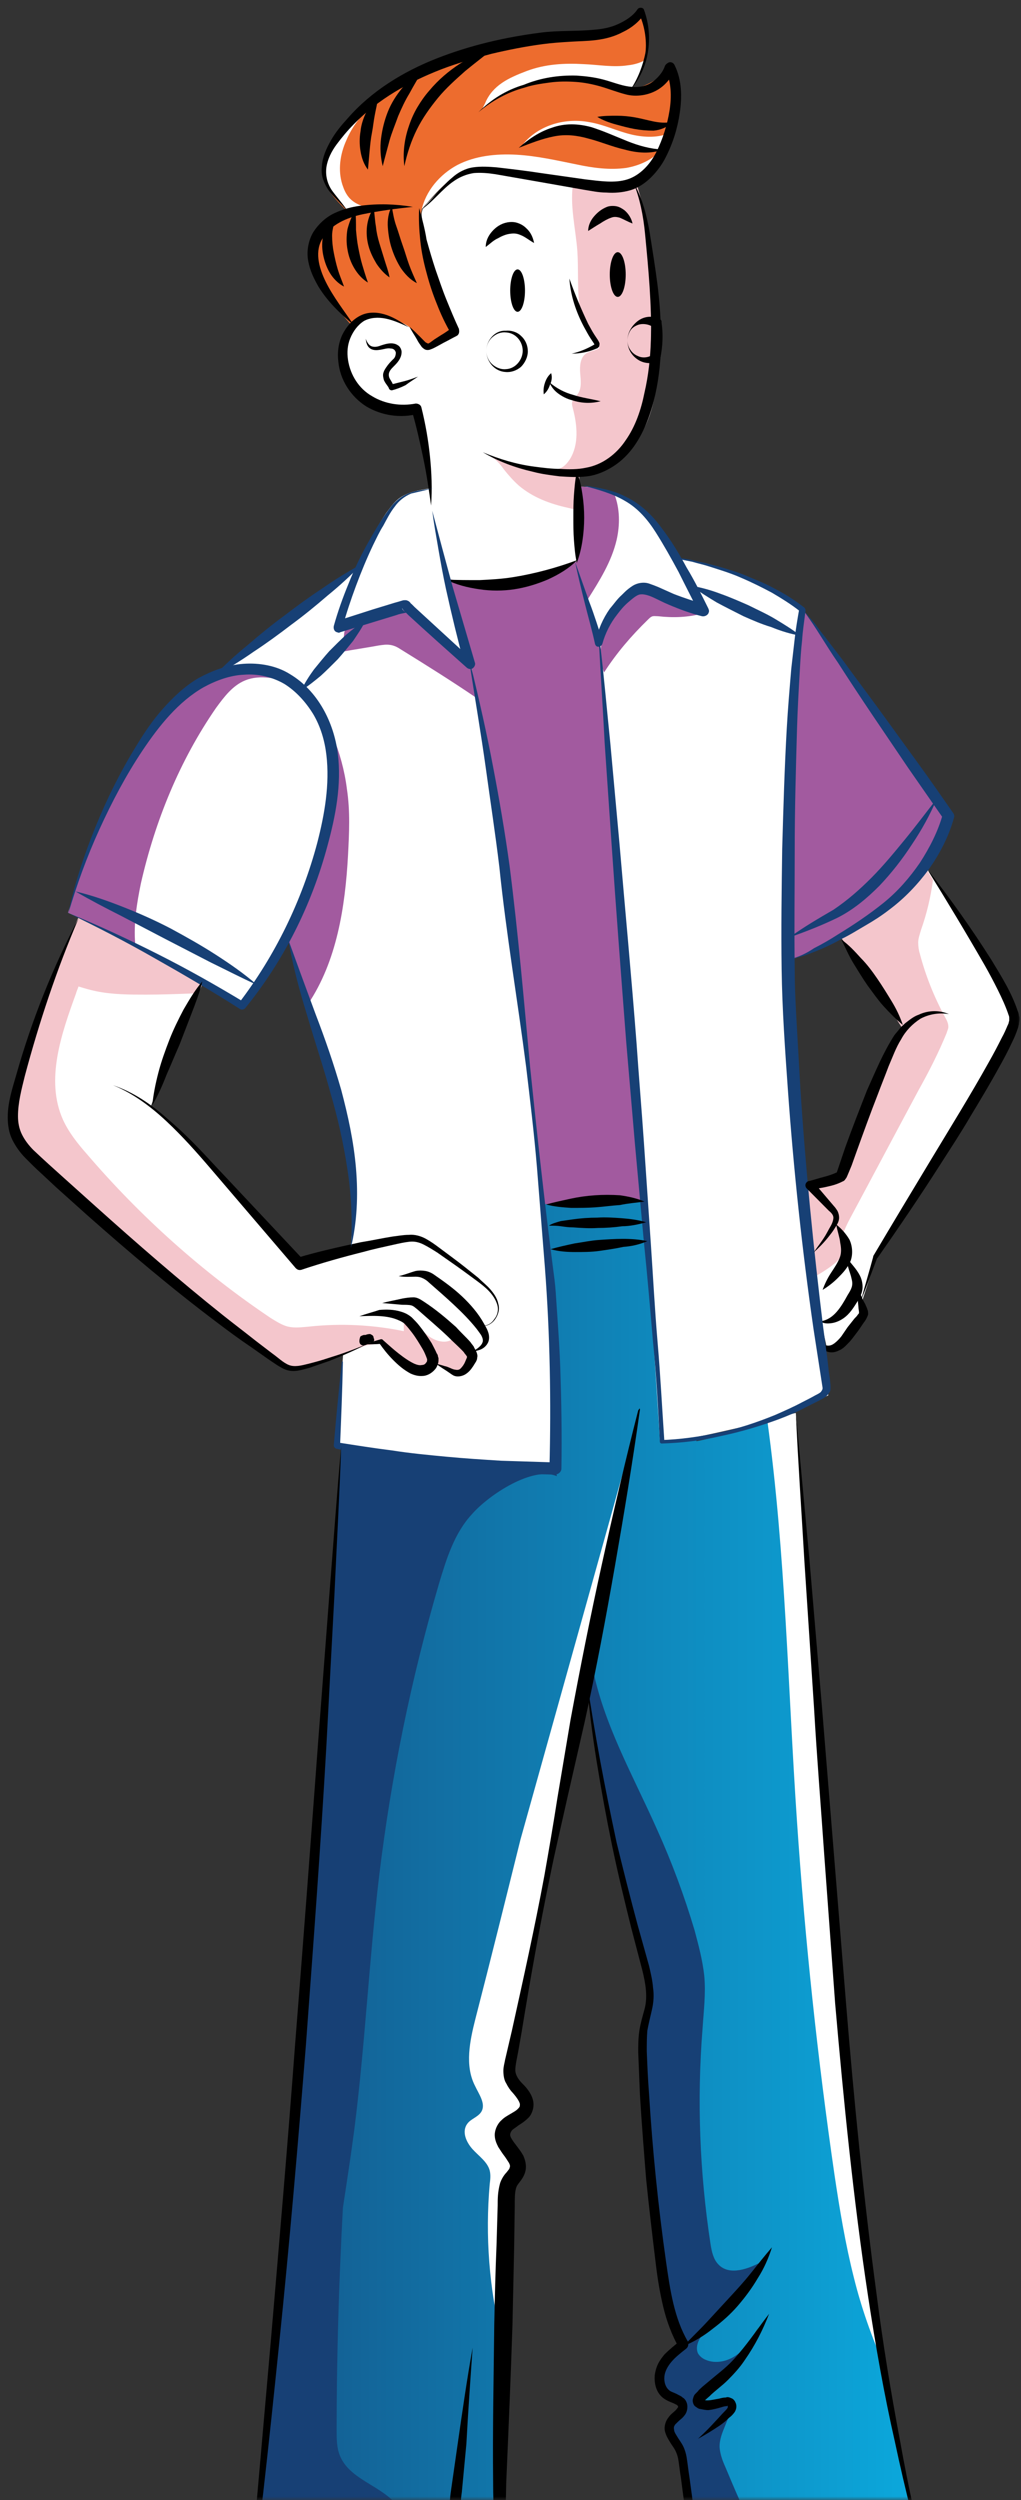 <svg width="132" height="323" viewBox="0 0 132 323" fill="none" xmlns="http://www.w3.org/2000/svg">
<rect x="0" y="0" width="132" height="323" fill="#333333" stroke="none"/>
<mask id="mask0_2987_7482" style="mask-type:alpha" maskUnits="userSpaceOnUse" x="0" y="0" width="132" height="323">
<rect width="132" height="323" fill="#A25A9F"/>
</mask>
<g mask="url(#mask0_2987_7482)">
<path d="M78.173 70.873C77.658 70.873 53.748 70.873 53.748 70.873L67.726 156.642L72.582 155.753L84.868 155.012" fill="#A25A9F"/>
<path d="M37.563 286.555C37.122 286.777 36.901 286.851 36.975 286.777C37.122 286.481 37.49 284.703 37.858 282.185L37.343 282.481C37.343 282.259 38.078 273.816 38.078 273.816L41.683 224.783L42.051 224.709V219.08L44.111 186.861L45.067 185.454L66.108 155.753L83.691 155.012L90.459 185.084C90.459 185.084 90.312 185.528 90.017 186.195C92.151 185.824 96.271 184.565 99.213 183.676C101.273 183.01 102.818 182.565 102.818 182.565L105.614 220.043C105.614 220.043 107.453 244.559 107.674 247.152C107.894 249.744 110.322 277.223 110.322 277.223C110.322 277.223 113.265 300.257 113.339 300.85C113.339 301.072 113.78 302.998 114.221 305.516C115.325 311.071 117.017 319.515 117.017 319.515L118.268 325.884L120.254 333.587L119.96 333.736C119.96 333.736 119.739 333.81 119.445 333.587C119.15 333.365 115.031 332.106 115.031 332.106L114.957 332.032C114.736 332.106 114.516 332.254 114.295 332.254C110.469 332.847 106.717 333.884 103.039 335.217C98.993 336.624 95.167 338.476 91.562 340.55C90.606 333.884 89.65 327.218 88.767 320.552C88.546 318.774 88.252 316.922 87.295 315.293C87.075 314.849 86.707 314.478 86.633 313.96C86.266 312.627 87.443 311.367 88.546 310.479C86.928 310.775 85.53 309.071 85.603 307.442C85.677 305.812 86.78 304.405 87.957 303.368C86.045 294.851 84.647 286.259 83.838 277.519L84.058 276.334C84.132 274.186 83.543 272.038 83.396 269.89C83.396 269.594 83.396 269.297 83.396 268.927C83.396 268.927 83.176 263.372 83.028 263.298C82.881 263.15 83.911 259.817 84.279 257.447C84.647 255.077 82.219 249.448 82.219 249.448C82.219 249.448 81.484 246.485 81.189 245.3C80.895 244.115 79.056 235.893 79.056 235.893L76.26 219.451L76.04 218.265L75.966 217.451C75.892 217.451 75.745 217.525 75.672 217.525L73.317 229.82L69.639 249.299L66.77 264.705L66.329 268.927C66.329 268.927 66.329 268.927 66.255 268.927C66.623 269.89 67.138 270.779 67.726 271.594C67.947 271.964 68.241 272.26 68.315 272.705C68.388 274.038 66.181 274.186 65.519 275.371C64.71 276.926 66.991 278.408 66.991 280.185C66.991 280.704 66.844 281.148 66.696 281.593C65.372 285.666 65.225 290.11 65.078 294.406C65.004 296.998 64.931 299.665 64.857 302.257C64.563 312.923 64.563 323.588 65.593 334.18C65.74 335.587 65.887 337.069 65.078 338.254C64.71 338.846 64.121 339.291 63.459 339.661C60.885 341.142 57.795 341.364 54.852 341.068C51.909 340.772 49.04 339.883 46.171 339.217C43.449 338.55 40.285 338.18 38.225 340.031C37.931 340.253 37.637 340.624 37.269 340.698C37.122 340.772 36.901 340.772 36.681 340.698C35.945 340.624 35.136 340.253 34.768 340.772C33.591 339.365 33.37 337.365 33.296 335.513C32.34 319.07 36.166 302.85 37.563 286.555ZM38.446 277.963C38.225 279 38.078 280.111 38.005 281.148C38.152 280.185 38.299 279.074 38.446 277.963Z" fill="url(#paint0_linear_2987_7482)"/>
<path d="M76.187 219.376L78.982 235.819C78.982 235.819 80.821 244.041 81.116 245.226C81.41 246.411 82.146 249.374 82.146 249.374C82.146 249.374 84.573 255.077 84.206 257.373C83.838 259.743 82.808 263.076 82.955 263.224C83.102 263.372 83.323 268.853 83.323 268.853C83.323 269.149 83.323 269.52 83.323 269.816C83.47 271.964 84.132 274.112 83.985 276.26L83.764 277.445C84.573 286.111 85.898 294.776 87.884 303.294C86.707 304.331 85.603 305.738 85.53 307.368C85.456 308.997 86.854 310.701 88.472 310.405C87.443 311.293 86.266 312.552 86.56 313.886C86.707 314.404 87.001 314.774 87.222 315.219C88.178 316.774 88.399 318.626 88.693 320.478C89.65 327.144 90.606 333.81 91.489 340.476C95.094 338.402 98.919 336.55 102.965 335.143L102.892 335.069C98.698 330.403 96.197 324.477 93.769 318.7C93.402 317.885 93.107 317.071 93.034 316.182C92.96 314.256 94.505 312.552 94.505 310.553C93.181 310.849 91.783 310.849 90.532 310.405C90.974 309.442 91.783 308.701 92.519 307.886C93.99 306.405 95.314 304.85 96.418 303.146C96.124 303.516 95.756 303.887 95.314 304.183C94.137 305.072 92.519 305.442 91.195 304.85C90.827 304.701 90.459 304.405 90.238 304.035C89.944 303.368 90.165 302.628 90.532 302.035C90.9 301.442 91.415 300.924 91.71 300.331C94.431 298.184 96.639 295.073 98.625 292.11C96.786 293.147 94.284 294.036 92.887 292.554C92.225 291.888 92.004 290.851 91.857 289.888C90.459 280.704 90.091 271.371 90.827 262.113C90.974 259.817 91.268 257.521 91.047 255.225C90.827 253.225 90.312 251.299 89.797 249.374C88.472 244.93 86.854 240.56 84.941 236.338C81.851 229.376 77.952 222.635 76.555 215.155C76.555 216.414 76.334 217.895 76.187 219.376Z" fill="#174075"/>
<path d="M33.223 335.513C33.296 337.365 33.517 339.365 34.694 340.772C35.062 340.179 35.871 340.624 36.607 340.698C37.931 338.55 39.255 336.402 40.58 334.254C40.727 333.958 40.947 333.662 41.021 333.365C41.168 332.995 41.168 332.625 41.242 332.254C41.536 330.847 42.787 329.81 44.111 329.366C45.435 328.921 46.907 328.995 48.304 329.069C47.201 327.736 46.024 326.477 44.773 325.292C46.98 324.181 49.555 323.885 51.909 324.625C50.364 321.292 45.362 320.7 43.964 317.293C43.522 316.256 43.522 315.071 43.522 313.96C43.522 304.405 43.817 294.776 44.332 285.222C44.847 281.889 45.362 278.482 45.803 275.149C47.201 264.187 47.716 253.151 49.04 242.189C50.585 229.45 53.16 216.858 56.765 204.563C57.721 201.378 58.751 198.045 61.032 195.601C63.239 193.083 68.903 189.379 71.993 190.713C71.772 188.491 69.492 188.491 69.198 186.269L45.067 185.602L44.111 187.009L42.051 219.228V224.857L41.683 224.932L38.078 273.964C38.078 273.964 37.343 282.407 37.343 282.63L37.858 282.333C37.49 284.852 37.122 286.629 36.975 286.925C36.901 286.999 37.122 286.925 37.563 286.703C36.166 302.85 32.34 319.07 33.223 335.513Z" fill="#174075"/>
<path d="M40.8 35.469C41.095 36.283 41.61 36.95 42.051 37.691C43.007 39.098 44.037 40.431 45.141 41.69C45.214 41.764 45.288 41.838 45.435 41.838C45.509 41.838 45.582 41.764 45.656 41.69C46.759 40.653 48.378 40.431 49.776 40.801C51.173 41.172 52.424 42.061 53.601 42.949C53.822 43.097 54.043 43.32 54.263 43.468C54.631 43.912 54.999 44.431 55.44 44.875C56.544 43.986 57.721 43.246 59.045 42.653C58.236 41.69 57.795 40.431 57.353 39.246C56.176 35.839 55.293 32.432 54.558 28.877C54.484 28.358 54.337 27.84 54.484 27.321V27.247C54.631 26.877 54.925 26.507 55.22 26.21C56.765 24.433 58.457 22.581 60.811 21.914C62.944 21.396 65.225 22.063 67.359 22.433C68.903 22.729 70.522 22.877 72.067 22.877C72.361 22.877 72.655 22.877 72.95 22.803C73.759 23.025 74.568 23.322 75.304 23.544C77.805 24.21 80.748 24.655 82.881 23.174C83.691 22.581 84.353 21.84 84.868 21.026C85.236 20.433 85.603 19.841 85.824 19.248C85.898 19.1 85.971 18.952 86.045 18.73C86.266 18.137 86.486 17.619 86.633 17.026C87.369 14.434 87.295 11.545 86.486 8.953C85.015 10.36 83.176 11.323 81.189 11.693C81.263 11.545 81.41 11.471 81.484 11.323C82.293 10.286 82.955 9.027 83.249 7.694C83.764 5.694 83.617 3.546 82.881 1.694C81.263 3.398 78.909 4.138 76.628 4.361C74.347 4.583 71.993 4.435 69.713 4.657C66.623 4.953 63.68 5.916 60.737 6.879C58.31 7.694 55.882 8.582 53.528 9.693C51.468 10.73 49.481 11.989 47.716 13.471C46.392 14.582 45.141 15.841 43.964 17.174C42.713 18.655 41.462 20.507 41.683 22.433C41.904 24.285 43.375 25.766 44.7 27.099L44.92 27.469C44.994 27.469 44.994 27.469 45.067 27.469C45.067 27.544 45.067 27.544 45.141 27.618C45.067 27.618 44.92 27.618 44.847 27.618C43.154 27.84 41.683 28.951 40.947 30.506C40.212 32.062 40.212 33.839 40.8 35.469Z" fill="#ED6C2E"/>
<path d="M44.847 47.986C45.067 48.727 45.288 49.467 45.729 50.134C46.465 51.245 47.789 51.911 49.04 52.208C50.364 52.504 51.688 52.578 53.013 52.726C53.307 52.726 53.601 52.8 53.822 52.948C54.116 53.171 54.19 53.541 54.337 53.837C55.735 59.022 55.367 64.503 56.544 69.688C56.691 70.206 56.838 70.724 57.133 71.169C57.206 71.391 57.206 71.613 57.28 71.909C57.427 72.724 57.648 73.539 57.795 74.354C57.795 74.502 57.868 74.576 57.942 74.724C58.015 74.798 58.162 74.872 58.31 74.872C61.399 75.687 64.71 75.761 67.8 75.094C69.566 74.724 71.258 74.132 72.876 73.391C73.538 73.095 74.127 72.798 74.715 72.428C75.01 72.206 75.377 71.835 75.377 71.391C75.377 71.169 75.304 71.021 75.23 70.873C75.23 70.799 75.157 70.724 75.083 70.65C75.23 69.984 75.23 69.243 75.23 68.502C75.23 67.614 75.157 66.725 75.083 65.91C75.01 64.281 74.936 62.725 74.862 61.096C76.407 61.614 77.952 60.725 79.276 59.763C80.527 58.8 81.778 57.689 82.661 56.355C84.426 53.763 84.868 50.43 85.088 47.245C85.53 39.32 84.573 31.321 82.293 23.766L82.366 23.988C79.644 23.988 76.849 23.84 74.127 23.544C71.92 23.322 69.713 22.951 67.506 22.433C65.446 21.988 63.386 21.47 61.326 21.914C58.898 22.507 57.059 24.359 55.367 26.136C55.073 26.433 54.778 26.729 54.631 27.099C54.41 27.618 54.558 28.136 54.631 28.654C55.367 33.024 56.102 37.468 58.31 41.246C58.53 41.616 58.751 41.986 58.825 42.431C58.825 42.579 58.825 42.653 58.898 42.801C58.089 43.468 57.28 44.06 56.397 44.727C56.25 44.875 56.029 44.949 55.808 44.949C55.661 44.949 55.514 44.801 55.367 44.727C54.41 43.912 53.675 42.727 52.645 42.061C52.056 41.69 51.321 41.394 50.585 41.246C49.261 40.95 47.863 40.801 46.686 41.468C45.582 42.061 44.92 43.246 44.7 44.431C44.405 45.542 44.552 46.801 44.847 47.986Z" fill="white"/>
<path d="M87.81 72.428C87.737 72.354 87.737 72.28 87.663 72.206C87.516 72.206 87.81 72.354 87.81 72.428Z" fill="white"/>
<path d="M8.798 117.905L13.286 119.979C13.286 119.979 13.286 119.979 13.359 119.979C13.874 120.275 17.847 122.423 19.171 123.164C20.569 123.904 26.16 127.237 26.16 127.237L31.457 129.682L37.269 121.386C37.269 121.386 38.814 126.275 39.844 129.608C40.359 131.385 40.8 132.718 40.8 132.792C40.874 132.941 44.773 147.828 44.773 147.828C44.773 147.828 45.729 153.901 45.729 154.938C45.729 155.975 45.362 160.864 45.362 161.16V161.234L43.743 183.454C43.743 183.454 43.522 186.343 43.522 186.491C43.522 186.639 61.179 189.305 61.179 189.305H71.331C71.331 189.305 72.214 173.899 71.92 171.233C71.699 169.455 71.478 168.27 71.331 167.604C71.184 165.308 70.963 162.345 70.963 162.345L68.094 135.533L63.606 100.573L60.958 86.278L60.443 85.834C60.59 85.908 60.811 85.908 60.885 85.834C60.958 85.76 60.958 85.612 60.885 85.538C60.664 84.13 60.222 82.723 59.855 81.316C58.089 75.391 56.691 69.465 55.588 63.392V63.096C54.19 63.318 52.718 63.54 51.541 64.429C50.879 64.947 50.438 65.614 49.923 66.28C48.893 67.836 47.937 69.539 47.201 71.317C46.833 72.058 46.539 72.872 46.097 73.539L46.024 73.465L29.986 85.538L29.544 85.982L28.882 86.649L24.1 89.908C24.1 89.908 22.629 90.648 21.305 92.13C19.907 93.611 13.874 103.832 13.874 103.832C13.874 103.832 12.918 106.276 12.109 108.35C11.152 110.498 8.798 117.905 8.798 117.905Z" fill="white"/>
<path d="M74.862 72.946C74.862 73.391 75.01 73.835 75.083 74.28C75.304 75.094 75.525 75.909 75.745 76.798C76.26 78.798 76.775 80.797 77.29 82.797C77.364 82.723 77.437 82.649 77.511 82.501L77.732 84.945L78.394 93.611L79.791 110.943L81.336 134.866L83.617 159.605L85.309 185.972C85.309 185.972 85.309 185.972 85.677 186.343C86.118 186.713 99.949 183.454 100.17 183.306C100.391 183.232 107.085 180.269 107.085 180.269L104.584 159.975L102.083 133.533C102.083 133.533 101.494 124.645 102.083 118.201C102.671 111.757 103.113 85.168 103.113 85.168L103.995 79.02L100.464 76.502L95.462 74.206C95.462 74.206 91.562 72.946 89.208 72.428C88.252 72.206 87.81 72.132 87.737 72.206C87.81 72.28 87.81 72.354 87.884 72.428C87.81 72.428 87.59 72.206 87.737 72.206C86.854 70.65 85.898 69.095 84.721 67.762C83.249 66.132 81.484 64.725 79.497 63.836C78.099 63.244 76.702 62.873 75.157 62.873H75.083L75.23 68.651L75.304 70.65C75.01 71.391 74.789 72.132 74.862 72.946Z" fill="white"/>
<path d="M87.81 72.428C87.737 72.354 87.737 72.28 87.663 72.206C87.516 72.206 87.81 72.354 87.81 72.428Z" fill="white"/>
<path d="M122.682 105.462C122.682 105.462 119.518 112.424 117.753 114.276C115.913 116.127 110.543 119.979 110.543 119.979C110.543 119.979 105.246 123.016 103.848 123.46C102.45 123.904 102.083 123.978 102.083 123.978V99.536L103.995 79.02" fill="#A25A9F"/>
<path d="M1.662 143.754C1.809 145.606 2.177 147.458 3.428 148.717C4.678 149.976 23.218 166.197 23.218 166.197L36.533 176.418C36.533 176.418 38.005 177.232 41.168 176.196C44.332 175.085 47.274 173.825 47.274 173.825C47.274 173.825 49.114 173.529 49.187 173.603C49.261 173.677 52.939 177.158 53.969 177.232C54.999 177.307 56.323 176.27 56.323 176.121C56.323 175.973 57.133 176.566 57.133 176.566C57.133 176.566 58.972 177.455 59.413 177.307C59.855 177.158 60.37 176.64 60.37 176.64L60.664 175.603L60.958 174.492C60.958 174.492 61.547 174.492 61.62 174.492C61.694 174.492 62.724 173.529 62.65 172.863C62.577 172.196 62.429 171.307 62.429 171.307C62.429 171.307 63.901 171.159 63.974 170.492C64.121 169.752 64.342 168.937 64.342 168.937L63.386 166.789C63.386 166.789 54.043 160.123 53.969 160.049C53.895 160.049 45.214 161.16 45.141 161.234C45.067 161.308 38.299 163.382 38.299 163.382C38.299 163.382 27.043 150.124 26.97 150.05C26.97 149.976 20.716 143.902 20.348 143.606C19.907 143.31 19.392 142.94 19.466 142.94C19.539 142.94 20.128 141.162 20.128 141.162L25.645 128.274L26.087 127.311L17.406 122.201L10.123 118.572C10.123 118.572 9.607 119.757 8.945 121.46C8.357 122.793 7.695 124.497 7.033 126.275C5.708 129.608 4.311 133.163 3.869 134.792C2.766 138.421 1.515 141.903 1.662 143.754Z" fill="white"/>
<path d="M103.995 153.087L105.172 165.011L105.393 167.308L106.938 174.27C106.938 174.27 107.159 174.566 107.747 174.344C108.336 174.122 111.794 170.418 111.794 170.122C111.794 169.826 111.426 168.196 111.426 168.196L113.265 162.493L126.728 140.866C126.728 140.866 131.583 133.681 131.216 132.2C130.774 130.719 129.818 128.126 129.818 128.126L120.769 113.683L119.96 112.35C119.96 112.35 115.398 116.646 114.81 117.09C114.221 117.535 108.777 121.016 108.777 121.016L111.794 125.015L116.723 132.718L114.516 137.162L108.483 152.05L103.995 153.087Z" fill="white"/>
<path d="M34.768 340.328C34.768 340.624 34.768 340.92 34.841 341.142C34.915 341.661 35.136 342.253 35.283 342.772C35.503 343.957 35.283 345.142 35.356 346.401C35.43 347.586 35.798 348.919 36.901 349.512C37.269 349.734 37.711 349.808 38.152 349.808C43.89 350.623 49.702 349.29 55.514 349.438C56.544 349.438 57.648 349.586 58.677 349.29C59.707 349.067 60.737 348.475 61.179 347.512C61.399 346.994 61.473 346.475 61.547 345.957C61.62 345.438 61.694 344.92 61.767 344.401C61.841 344.031 61.841 343.661 61.914 343.29C61.988 342.55 62.135 341.809 61.988 341.068C61.841 340.105 61.252 339.291 60.59 338.476C59.56 337.143 58.383 335.884 57.133 334.773C56.25 333.958 55.22 333.143 54.19 332.551C51.909 331.291 49.261 330.995 46.759 331.365C44.184 331.736 41.83 332.773 39.623 334.18L39.697 334.402C38.888 334.476 38.225 335.143 37.711 335.735C37.048 336.476 36.46 337.217 35.871 338.031C35.356 338.698 34.841 339.439 34.768 340.328Z" fill="#A25A9F"/>
<path d="M92.592 341.142C92.74 343.809 92.887 346.475 93.034 349.141C94.579 349.29 96.197 349.438 97.668 348.919C98.846 348.549 100.096 347.66 101.273 348.105C101.641 348.253 101.935 348.475 102.303 348.623C103.186 348.993 104.216 348.919 105.172 348.845C114.516 348.179 123.932 348.993 133.349 348.179C134.453 348.105 135.777 347.882 136.365 346.919C136.88 346.105 136.66 344.92 136.145 344.105C136.071 343.957 135.998 343.883 135.924 343.735C135.85 343.586 135.777 343.438 135.85 343.216C135.85 343.068 135.998 342.92 136.071 342.772C136.733 341.809 136.66 340.402 136.071 339.365C135.483 338.328 134.526 337.513 133.57 336.846C130.48 334.847 126.728 333.884 123.05 334.032C122.682 334.032 122.387 334.032 122.02 334.106C121.431 334.18 120.842 334.18 120.254 334.106C119.15 333.884 118.341 332.921 117.679 332.032L117.311 331.884C108.851 332.995 100.611 335.884 93.254 340.179C93.034 340.328 92.813 340.402 92.74 340.624C92.519 340.624 92.592 340.846 92.592 341.142Z" fill="#A25A9F"/>
<path d="M7.033 126.275C7.106 126.275 7.106 126.349 7.18 126.349C8.21 126.719 9.166 127.089 10.196 127.46C10.932 127.682 11.667 127.904 12.403 128.052C14.537 128.497 16.744 128.497 18.877 128.497C20.863 128.497 22.85 128.422 24.836 128.348C25.13 128.348 25.351 128.274 25.645 128.274L26.087 127.311L17.406 122.201L10.123 118.572C10.123 118.572 9.607 119.757 8.945 121.46C8.43 122.867 7.768 124.571 7.033 126.275Z" fill="#F4C6CC"/>
<path d="M1.662 143.754C1.809 145.606 2.177 147.458 3.428 148.717C4.678 149.976 23.218 166.197 23.218 166.197L36.533 176.418C36.533 176.418 38.005 177.232 41.168 176.196C44.332 175.085 47.274 173.825 47.274 173.825C47.274 173.825 49.114 173.529 49.187 173.603C49.261 173.677 52.939 177.158 53.969 177.232C54.999 177.307 56.323 176.27 56.323 176.121C56.323 175.973 57.133 176.566 57.133 176.566C57.133 176.566 58.972 177.455 59.413 177.307C59.855 177.158 60.37 176.64 60.37 176.64L60.664 175.603L58.825 172.64C58.089 173.751 56.397 173.381 55.367 172.566C54.337 171.752 53.454 170.566 52.203 170.344C52.203 170.863 52.203 171.455 52.203 171.974C48.231 171.159 44.111 170.937 39.991 171.381C39.035 171.455 38.152 171.603 37.196 171.381C36.386 171.159 35.724 170.715 34.989 170.27C26.16 164.345 18.141 157.16 11.226 149.087C10.049 147.754 8.872 146.273 8.136 144.643C5.855 139.532 7.915 133.607 9.828 128.348C9.902 128.052 10.049 127.756 10.122 127.534C10.637 125.83 11.005 123.978 10.049 122.571C9.755 122.127 9.313 121.831 8.872 121.534C8.283 122.867 7.621 124.571 6.959 126.349C5.635 129.682 4.237 133.237 3.796 134.866C2.766 138.421 1.515 141.903 1.662 143.754Z" fill="#F4C6CC"/>
<path d="M103.995 153.087L105.172 165.011C106.129 164.493 107.085 163.9 107.894 163.234C108.189 163.012 108.409 162.789 108.557 162.493C108.777 161.975 108.704 161.382 108.704 160.864C108.777 159.605 109.366 158.42 109.954 157.309C112.897 151.828 115.84 146.273 118.783 140.792C120.107 138.421 121.357 135.977 122.387 133.459C122.461 133.163 122.608 132.941 122.608 132.644C122.608 132.2 122.387 131.755 122.167 131.385C120.769 128.793 119.665 126.052 118.93 123.238C118.783 122.793 118.709 122.275 118.709 121.756C118.709 121.238 118.93 120.645 119.077 120.127C119.813 118.053 120.328 115.905 120.622 113.683L119.813 112.35C119.813 112.35 115.251 116.646 114.663 117.09C114.074 117.535 108.63 121.016 108.63 121.016L111.646 125.015L116.576 132.718L114.368 137.162L108.336 152.05L103.995 153.087Z" fill="#F4C6CC"/>
<path d="M63.092 58.8C63.974 59.17 64.636 59.911 65.151 60.651C65.74 61.392 66.329 62.059 67.064 62.725C68.903 64.281 71.11 65.095 73.465 65.614C73.906 65.688 74.568 65.984 75.083 65.836C75.01 64.207 74.936 62.651 74.862 61.022C76.407 61.54 77.952 60.651 79.276 59.688C80.527 58.726 81.778 57.615 82.661 56.281C84.426 53.689 84.868 50.356 85.088 47.171C85.53 39.246 84.573 31.247 82.293 23.692L82.366 23.914C79.644 23.914 76.849 23.766 74.127 23.47C73.612 26.433 74.421 29.469 74.642 32.432C74.789 34.654 74.642 36.876 74.862 39.024C75.083 41.246 75.819 43.468 77.511 44.949C76.996 45.319 76.26 45.319 75.745 45.69C75.01 46.208 74.936 47.319 75.01 48.208C75.083 49.097 75.23 50.134 74.715 50.874C74.495 51.245 74.053 51.541 73.98 51.911C73.906 52.208 73.98 52.43 74.053 52.726C74.642 54.948 74.862 57.392 73.685 59.318C73.391 59.763 73.023 60.207 72.582 60.429C72.14 60.651 71.699 60.725 71.258 60.725C68.241 60.948 65.814 59.688 63.092 58.8Z" fill="#F4C6CC"/>
<path d="M54.484 27.247C54.631 26.877 54.925 26.507 55.22 26.21C56.765 24.433 58.457 22.581 60.811 21.914C62.944 21.396 65.225 22.063 67.359 22.433C68.903 22.729 70.522 22.877 72.067 22.877C72.361 22.877 72.655 22.877 72.95 22.803C73.759 23.025 74.568 23.322 75.304 23.544C77.805 24.21 80.748 24.655 82.881 23.174C83.691 22.581 84.353 21.84 84.868 21.026C85.236 20.433 85.603 19.841 85.824 19.248C85.971 19.248 86.118 19.174 86.266 19.1C86.266 18.878 86.266 18.581 86.266 18.359C86.192 18.507 86.118 18.655 85.971 18.804C85.824 19.026 85.677 19.174 85.53 19.322C84.353 20.655 82.661 21.396 80.969 21.692C78.835 21.988 76.628 21.692 74.568 21.248C71.993 20.729 69.418 20.137 66.77 19.989C64.121 19.841 61.399 20.137 59.119 21.322C56.912 22.507 54.999 24.655 54.484 27.247Z" fill="white"/>
<path d="M62.356 14.063C66.991 10.508 73.317 9.249 78.982 10.804C79.865 11.027 80.748 11.323 81.631 11.397C82.44 10.36 83.102 9.101 83.396 7.768C82.734 8.138 81.925 8.36 81.189 8.434C79.276 8.731 77.364 8.36 75.451 8.286C72.95 8.138 70.448 8.286 68.094 9.175C65.74 10.064 63.68 11.027 62.724 13.323L62.356 14.063Z" fill="white"/>
<path d="M67.432 18.878L70.963 17.248C72.067 16.656 73.612 16.878 74.789 17.026C75.966 17.174 77.143 17.619 78.32 17.989C80.306 18.73 82.44 19.396 84.573 19.396C84.941 19.396 85.383 19.396 85.751 19.322C85.824 19.322 85.898 19.322 85.971 19.248C86.118 19.248 86.266 19.174 86.413 19.1C86.413 18.878 86.413 18.581 86.413 18.359C86.339 18.507 86.266 18.655 86.118 18.804C86.339 18.211 86.56 17.693 86.707 17.1C85.236 17.841 83.323 17.767 81.704 17.396C79.791 16.952 78.026 16.063 76.113 15.767C72.876 15.174 69.345 16.285 67.432 18.878Z" fill="white"/>
<path d="M41.83 22.433C42.051 24.285 43.522 25.766 44.847 27.099L45.067 27.469C45.141 27.469 45.141 27.469 45.214 27.469L48.084 26.729C46.98 26.803 45.877 26.358 45.141 25.544C44.7 25.025 44.479 24.507 44.258 23.84C43.669 21.988 43.964 19.915 44.773 18.137C45.509 16.359 46.759 14.804 48.157 13.397C48.084 13.397 47.937 13.397 47.863 13.397C46.539 14.508 45.288 15.767 44.111 17.1C42.787 18.655 41.61 20.507 41.83 22.433Z" fill="white"/>
<path d="M90.9 79.242C88.987 79.761 87.075 79.835 85.088 79.612C84.794 79.612 84.426 79.538 84.206 79.686C84.058 79.761 83.911 79.909 83.764 80.057C81.631 82.131 79.718 84.353 78.099 86.871C76.996 84.056 78.099 80.872 79.644 78.353C80.306 77.242 81.263 75.983 82.587 75.909C83.176 75.835 83.691 76.057 84.206 76.205C85.603 76.65 87.075 77.094 88.472 77.539" fill="#A25A9F"/>
<path d="M60.59 85.834C61.179 87.167 61.473 88.649 61.547 90.13C58.383 87.982 55.073 85.908 51.836 83.908C51.394 83.612 50.953 83.39 50.438 83.316C49.923 83.242 49.481 83.316 48.966 83.39C47.348 83.686 45.803 83.908 44.184 84.205C44.258 83.464 44.332 82.797 44.479 82.057C44.479 81.76 44.552 81.464 44.7 81.242C44.92 81.02 45.214 80.872 45.509 80.797C47.274 80.205 49.04 79.612 50.806 79.02C51.173 78.872 51.615 78.724 51.983 78.798C53.454 78.872 54.116 80.797 55.44 81.39" fill="#A25A9F"/>
<path d="M8.798 117.905L13.286 119.979C13.286 119.979 13.286 119.979 13.359 119.979C14.757 120.571 16.155 121.164 17.479 121.905C17.259 119.312 17.7 116.646 18.215 114.128C20.054 106.054 23.218 98.277 27.926 91.463C28.956 90.056 30.059 88.575 31.678 87.908C33.664 87.093 35.871 87.686 37.931 88.278L36.092 87.093C34.032 86.278 31.752 85.908 29.544 85.982L28.882 86.649L24.1 89.908C24.1 89.908 22.629 90.648 21.305 92.13C19.907 93.611 13.874 103.832 13.874 103.832C13.874 103.832 12.918 106.276 12.109 108.35C11.152 110.498 8.798 117.905 8.798 117.905Z" fill="#A25A9F"/>
<path d="M36.386 122.719L37.269 121.46C37.269 121.46 38.814 126.349 39.844 129.682C43.522 124.201 44.626 117.238 44.994 110.498C45.141 107.61 45.288 104.795 44.847 101.907C44.552 99.536 43.89 97.166 43.007 95.018L43.081 95.833C43.596 104.573 41.462 113.461 37.048 121.016C36.754 121.534 36.46 121.979 36.313 122.571C36.386 122.571 36.386 122.645 36.386 122.719Z" fill="#A25A9F"/>
<path d="M74.568 72.872C74.568 73.465 74.789 74.057 75.01 74.65C75.23 75.317 75.525 76.057 75.745 76.724C75.819 76.946 75.892 77.168 75.966 77.465C77.511 75.02 79.056 72.576 79.718 69.762C80.159 67.836 80.159 65.688 79.424 63.836C78.026 63.244 76.628 62.873 75.083 62.873C75.23 64.799 75.304 66.725 75.157 68.651C75.083 69.317 75.01 70.058 74.862 70.724C74.715 71.391 74.568 72.132 74.568 72.872Z" fill="#A25A9F"/>
<path d="M34.768 340.328C34.768 340.624 34.768 340.92 34.841 341.142C35.209 339.809 36.386 338.698 37.563 337.957C41.021 335.661 45.362 334.55 49.481 335.143C53.601 335.735 57.5 337.957 60.002 341.29C60.737 342.253 61.326 343.29 61.841 344.401C61.914 344.031 61.914 343.661 61.988 343.29C62.062 342.55 62.209 341.809 62.062 341.068C61.914 340.105 61.326 339.291 60.664 338.476C59.634 337.143 58.457 335.884 57.206 334.773C56.323 333.958 55.293 333.143 54.263 332.551C51.983 331.291 49.334 330.995 46.833 331.365C44.258 331.736 41.904 332.773 39.697 334.18L39.77 334.402C38.961 334.476 38.299 335.143 37.784 335.735C37.122 336.476 36.533 337.217 35.945 338.031C35.356 338.698 34.841 339.439 34.768 340.328Z" fill="white"/>
<path d="M110.102 338.106L110.984 337.735C113.78 336.92 116.576 336.106 119.445 336.106C124.006 336.106 128.273 338.031 132.098 340.55C132.319 340.698 132.613 340.92 132.761 341.142C132.981 341.513 132.908 342.031 132.761 342.401C132.54 342.772 132.246 343.142 131.951 343.438C133.276 343.438 134.6 343.512 135.924 343.586C135.85 343.438 135.777 343.29 135.85 343.068C135.85 342.92 135.998 342.772 136.071 342.624C136.733 341.661 136.66 340.253 136.071 339.217C135.483 338.18 134.526 337.365 133.57 336.698C130.48 334.698 126.728 333.736 123.05 333.884C118.562 334.328 114.074 335.884 110.102 338.106Z" fill="white"/>
<path d="M80.454 193.379C79.276 199.378 78.099 205.452 77.217 211.525L80.454 193.379Z" fill="#4C742C"/>
<path d="M76.628 214.488C76.628 214.636 76.702 214.784 76.702 214.858C76.849 213.747 76.996 212.636 77.143 211.525L76.628 214.488Z" fill="#4C742C"/>
<path d="M96.565 302.998C97.154 302.257 97.668 301.442 98.036 300.628C97.595 301.442 97.08 302.257 96.565 302.998Z" fill="#4C742C"/>
<path d="M99.213 183.602C101.568 200.712 101.862 218.043 103.039 235.301C104.069 250.559 105.687 265.816 107.894 281C108.557 285.444 109.292 289.888 110.396 294.258C111.352 298.109 112.676 301.887 114.295 305.516C113.78 302.924 113.412 300.998 113.412 300.85C113.339 300.257 110.396 277.223 110.396 277.223C110.396 277.223 107.968 249.744 107.747 247.152C107.527 244.559 105.687 220.043 105.687 220.043L102.892 182.565C102.818 182.491 101.273 183.01 99.213 183.602Z" fill="white"/>
<path d="M61.105 277.667C61.914 278.556 63.018 279.297 63.312 280.408C63.459 281 63.386 281.593 63.312 282.185C62.724 288.851 63.239 295.665 64.857 302.183C64.931 299.591 65.004 296.924 65.078 294.332C65.225 290.036 65.372 285.666 66.696 281.519C66.844 281.074 66.991 280.63 66.991 280.111C66.917 278.408 64.636 276.852 65.519 275.297C66.181 274.112 68.462 273.964 68.315 272.63C68.315 272.186 68.021 271.89 67.726 271.519C67.064 270.705 66.623 269.816 66.255 268.853H66.329L66.77 264.631L69.639 249.225C70.522 242.189 71.846 235.153 73.244 228.19C76.26 213.081 79.35 197.971 82.587 182.936L67.285 237.671C65.372 245.374 63.459 253.077 61.473 260.78C60.737 263.668 60.075 266.853 61.399 269.446C61.914 270.557 62.871 271.816 62.209 272.853C61.767 273.519 60.885 273.741 60.443 274.334C59.634 275.371 60.296 276.778 61.105 277.667Z" fill="white"/>
<path d="M81.851 23.47C82.734 25.618 83.176 27.914 83.396 30.21C83.617 32.506 83.838 34.802 83.985 37.098C84.279 41.69 84.353 46.282 83.323 50.726C82.881 52.948 82.146 55.096 80.895 56.874C79.718 58.652 77.879 60.059 75.745 60.429C74.715 60.651 73.538 60.651 72.435 60.577C71.331 60.577 70.154 60.429 69.05 60.281C66.77 59.985 64.563 59.318 62.429 58.429C64.416 59.614 66.623 60.429 68.903 60.948C70.007 61.244 71.184 61.392 72.361 61.54C73.538 61.614 74.715 61.688 75.892 61.54C77.143 61.392 78.32 60.874 79.35 60.207C80.38 59.54 81.263 58.652 81.999 57.615C83.396 55.615 84.206 53.245 84.721 50.949C85.236 48.653 85.456 46.282 85.456 43.912C85.456 41.542 85.309 39.246 85.015 36.876C84.721 34.58 84.353 32.284 83.985 29.988C83.617 27.84 83.028 25.544 81.851 23.47Z" fill="black"/>
<path d="M52.865 42.283C51.983 41.69 51.1 41.098 50.07 40.727C49.04 40.357 47.789 40.209 46.686 40.727C45.582 41.246 44.773 42.209 44.258 43.246C43.743 44.357 43.596 45.542 43.743 46.727C43.964 49.097 45.362 51.245 47.348 52.504C49.334 53.689 51.762 54.059 54.043 53.467L53.233 53.023C53.822 55.022 54.263 57.022 54.705 59.096C55.146 61.17 55.44 63.244 55.735 65.318C55.882 63.17 55.808 61.096 55.587 58.948C55.367 56.8 54.999 54.726 54.484 52.652C54.41 52.282 54.043 52.134 53.748 52.134C51.836 52.504 49.776 52.208 48.084 51.171C46.392 50.208 45.288 48.43 44.994 46.505C44.847 45.542 44.92 44.579 45.288 43.69C45.656 42.801 46.244 41.986 47.054 41.468C47.863 41.024 48.893 40.95 49.923 41.172C50.953 41.394 51.909 41.838 52.865 42.283Z" fill="black"/>
<path d="M54.043 48.653C53.454 48.875 52.865 49.097 52.277 49.245C51.688 49.393 51.1 49.541 50.511 49.69L50.879 49.912C50.732 49.319 50.364 49.023 50.291 48.653C50.217 48.356 50.291 48.06 50.511 47.764C50.732 47.468 51.1 47.171 51.394 46.801C51.688 46.431 51.983 45.912 51.909 45.319C51.836 45.023 51.688 44.727 51.394 44.579C51.173 44.431 50.879 44.357 50.585 44.357C50.07 44.357 49.629 44.505 49.187 44.653C48.819 44.801 48.378 44.875 48.01 44.727C47.642 44.579 47.422 44.135 47.274 43.764C47.348 44.209 47.422 44.727 47.863 45.023C48.304 45.319 48.819 45.245 49.261 45.171C49.702 45.097 50.07 44.949 50.511 45.023C50.879 45.023 51.1 45.245 51.173 45.542C51.173 45.838 51.1 46.208 50.806 46.431C50.511 46.727 50.217 47.023 49.923 47.468C49.776 47.69 49.629 47.912 49.555 48.208C49.481 48.504 49.555 48.801 49.629 49.097C49.849 49.615 50.217 49.912 50.291 50.208C50.364 50.356 50.511 50.43 50.658 50.43C51.247 50.282 51.836 50.06 52.424 49.764C53.013 49.319 53.528 49.023 54.043 48.653Z" fill="black"/>
<path d="M54.19 26.877C54.116 28.284 54.19 29.691 54.337 31.099C54.484 32.506 54.778 33.913 55.146 35.246C55.514 36.654 55.955 37.987 56.47 39.246C56.985 40.579 57.574 41.838 58.31 43.097L58.53 42.283C58.015 42.653 57.5 43.023 56.985 43.32L56.176 43.838C55.955 43.986 55.588 44.283 55.44 44.357C55.367 44.357 55.367 44.431 55.293 44.357C55.22 44.357 55.146 44.283 54.999 44.209C54.778 43.986 54.558 43.764 54.337 43.542C53.895 43.097 53.454 42.653 52.939 42.209C53.233 42.801 53.601 43.32 53.895 43.838C54.043 44.135 54.19 44.357 54.41 44.653C54.484 44.801 54.631 44.949 54.852 45.097C55.073 45.245 55.367 45.245 55.588 45.171C56.029 45.023 56.25 44.875 56.544 44.727L57.353 44.283C57.942 43.986 58.457 43.69 59.045 43.394C59.34 43.246 59.413 42.875 59.34 42.579V42.505C58.751 41.246 58.236 39.987 57.721 38.728C57.206 37.468 56.765 36.135 56.323 34.876C55.882 33.543 55.514 32.284 55.146 30.951C54.925 29.543 54.558 28.21 54.19 26.877Z" fill="black"/>
<path d="M45.729 41.986C44.479 40.135 43.081 38.357 42.125 36.431C41.168 34.506 40.653 32.358 41.757 30.728C42.787 29.025 44.773 28.136 46.833 27.692C48.966 27.247 51.173 26.951 53.38 26.729C51.173 26.358 48.893 26.284 46.612 26.581C45.435 26.729 44.332 27.025 43.228 27.544C42.125 28.062 41.168 28.951 40.506 29.988C39.844 31.099 39.623 32.506 39.844 33.691C40.065 34.95 40.58 35.987 41.168 37.024C42.345 38.95 43.964 40.505 45.729 41.986Z" fill="black"/>
<path d="M81.484 11.619C82.661 10.286 83.47 8.582 83.764 6.731C84.058 4.953 83.911 3.027 83.249 1.25C83.176 1.028 82.881 0.954 82.661 1.028C82.587 1.028 82.513 1.102 82.44 1.176C81.851 2.065 80.895 2.657 79.939 3.101C78.982 3.546 77.879 3.768 76.775 3.842C74.568 4.064 72.214 3.916 69.933 4.212C65.299 4.805 60.811 5.842 56.47 7.545C52.13 9.249 48.01 11.767 44.92 15.322C44.111 16.211 43.375 17.1 42.787 18.137C42.198 19.174 41.683 20.285 41.61 21.544C41.536 22.137 41.61 22.803 41.83 23.322C42.051 23.914 42.345 24.433 42.713 24.877C43.449 25.766 44.332 26.507 45.067 27.469C44.479 26.507 43.669 25.618 43.007 24.729C42.345 23.84 42.051 22.729 42.198 21.618C42.345 20.581 42.86 19.544 43.522 18.655C44.184 17.767 44.92 16.878 45.729 16.063C48.893 12.804 52.865 10.582 57.059 8.953C59.192 8.138 61.326 7.545 63.533 6.953C65.74 6.434 67.947 5.99 70.228 5.694C71.331 5.546 72.435 5.472 73.612 5.398C74.715 5.323 75.892 5.323 77.069 5.175C78.246 5.027 79.424 4.731 80.527 4.138C81.631 3.62 82.661 2.805 83.323 1.768L82.587 1.694C83.323 3.25 83.617 5.027 83.47 6.805C83.102 8.434 82.513 10.138 81.484 11.619Z" fill="black"/>
<path d="M61.841 14.508C63.606 13.026 65.593 11.915 67.8 11.323C68.903 10.953 70.007 10.804 71.11 10.656C72.214 10.508 73.317 10.508 74.421 10.582C75.525 10.656 76.628 10.879 77.658 11.175C78.688 11.471 79.791 11.915 80.969 12.212C82.146 12.508 83.543 12.36 84.721 11.767C85.898 11.175 86.78 10.138 87.295 8.879L86.045 8.953C86.78 10.582 86.854 12.434 86.56 14.286C86.266 16.137 85.677 17.989 84.868 19.618C84.058 21.248 82.734 22.655 81.116 23.174C79.497 23.692 77.584 23.396 75.672 23.174L69.933 22.359C68.021 22.063 66.108 21.84 64.195 21.618C63.239 21.544 62.209 21.47 61.179 21.618C60.149 21.766 59.192 22.285 58.457 22.951C56.912 24.21 55.882 25.914 54.337 27.173C55.955 26.136 57.133 24.433 58.677 23.396C59.413 22.877 60.296 22.507 61.252 22.359C62.135 22.285 63.092 22.359 64.048 22.507C67.873 23.174 71.699 23.84 75.451 24.507C76.407 24.655 77.364 24.877 78.394 24.877C79.424 24.951 80.454 24.877 81.484 24.581C82.513 24.285 83.47 23.618 84.206 22.877C84.941 22.137 85.603 21.248 86.045 20.359C87.001 18.507 87.59 16.582 87.884 14.582C88.178 12.582 88.178 10.36 87.222 8.434C87.075 8.064 86.633 7.916 86.339 8.138C86.192 8.212 86.045 8.36 85.971 8.508C85.677 9.397 84.941 10.212 84.132 10.73C83.249 11.249 82.293 11.323 81.263 11.175C80.233 11.027 79.129 10.582 78.026 10.286C76.922 9.99 75.745 9.842 74.568 9.767C72.214 9.693 69.86 10.064 67.726 10.953C65.446 11.619 63.459 12.878 61.841 14.508Z" fill="black"/>
<path d="M86.854 15.767C85.971 15.915 85.236 15.841 84.5 15.693C83.764 15.545 82.955 15.322 82.146 15.174C81.336 15.026 80.527 14.952 79.718 14.952C78.909 14.952 78.026 14.952 77.217 15.1C77.952 15.545 78.761 15.841 79.571 16.063C80.38 16.285 81.189 16.508 81.999 16.656C82.808 16.804 83.617 16.878 84.5 16.878C85.383 16.804 86.339 16.433 86.854 15.767Z" fill="black"/>
<path d="M85.677 19.322C84.058 19.248 82.513 18.804 81.042 18.211C79.571 17.619 78.099 16.952 76.481 16.433C75.672 16.211 74.789 16.063 73.906 16.063C73.023 16.063 72.14 16.211 71.331 16.508C69.713 17.026 68.315 17.989 67.064 19.1C68.609 18.507 70.081 17.915 71.625 17.619C73.097 17.322 74.568 17.47 76.113 17.915C77.584 18.285 79.129 18.952 80.748 19.322C82.366 19.767 84.132 19.915 85.677 19.322Z" fill="black"/>
<path d="M64.121 5.99C62.503 6.509 60.885 7.323 59.487 8.212C58.015 9.175 56.691 10.286 55.514 11.693C54.925 12.36 54.41 13.101 53.969 13.841C53.528 14.582 53.16 15.396 52.865 16.285C52.277 17.989 52.056 19.767 52.277 21.47C52.645 19.767 53.16 18.211 53.895 16.73C54.631 15.248 55.587 13.915 56.617 12.656C57.648 11.397 58.898 10.286 60.149 9.175C61.399 8.138 62.797 7.101 64.121 5.99Z" fill="black"/>
<path d="M54.631 9.101C53.601 9.693 52.718 10.508 51.983 11.397C51.247 12.286 50.585 13.323 50.144 14.434C49.702 15.545 49.408 16.73 49.261 17.915C49.114 19.1 49.187 20.285 49.481 21.47C49.776 20.285 50.07 19.248 50.364 18.137C50.658 17.1 51.1 16.063 51.468 15.026C51.909 13.989 52.351 13.026 52.939 12.063C53.454 11.101 54.043 10.138 54.631 9.101Z" fill="black"/>
<path d="M48.893 12.434C48.231 12.952 47.716 13.693 47.348 14.508C46.98 15.248 46.686 16.137 46.612 16.952C46.465 17.841 46.465 18.655 46.612 19.544C46.759 20.433 47.054 21.248 47.569 21.914L47.789 19.47C47.863 18.655 47.937 17.915 48.084 17.174C48.231 16.433 48.304 15.619 48.451 14.878C48.599 14.063 48.819 13.249 48.893 12.434Z" fill="black"/>
<path d="M50.658 26.655C50.217 27.469 50.07 28.432 50.144 29.395C50.217 30.358 50.364 31.247 50.658 32.136C50.953 33.024 51.321 33.839 51.836 34.654C52.351 35.395 53.013 36.135 53.895 36.58C53.528 35.765 53.16 34.95 52.865 34.135C52.571 33.321 52.351 32.506 52.056 31.691C51.762 30.877 51.541 30.062 51.247 29.247C50.953 28.432 50.806 27.618 50.658 26.655Z" fill="black"/>
<path d="M48.304 26.877C47.348 28.284 47.201 30.136 47.642 31.765C47.863 32.58 48.231 33.321 48.672 34.061C49.114 34.728 49.702 35.395 50.364 35.839C50.217 35.024 49.923 34.284 49.702 33.543C49.481 32.802 49.261 32.136 49.04 31.395C48.819 30.654 48.672 29.988 48.599 29.247C48.451 28.432 48.451 27.692 48.304 26.877Z" fill="black"/>
<path d="M45.95 27.247C45.435 27.914 45.141 28.803 44.92 29.617C44.773 30.506 44.773 31.395 44.92 32.21C45.067 33.099 45.362 33.913 45.803 34.654C46.244 35.395 46.833 36.061 47.569 36.506C47.274 35.691 47.054 34.95 46.833 34.209C46.612 33.469 46.465 32.728 46.318 31.988C46.171 31.247 46.097 30.506 46.024 29.691C46.024 28.877 46.024 28.062 45.95 27.247Z" fill="black"/>
<path d="M43.375 28.136C42.713 28.58 42.051 29.321 41.83 30.21C41.61 31.099 41.61 31.988 41.757 32.802C41.904 33.617 42.198 34.506 42.64 35.246C43.081 35.987 43.743 36.654 44.479 37.024C44.184 36.209 43.89 35.543 43.669 34.802C43.449 34.061 43.302 33.395 43.154 32.654C43.007 31.913 42.934 31.173 42.934 30.432C42.934 29.765 43.154 29.025 43.375 28.136Z" fill="black"/>
<path d="M69.05 31.395C68.903 30.654 68.609 29.988 68.021 29.469C67.726 29.173 67.359 28.951 66.917 28.803C66.476 28.654 66.034 28.654 65.593 28.729C64.784 28.877 64.121 29.321 63.606 29.914C63.092 30.506 62.797 31.173 62.797 31.913C63.386 31.469 63.827 31.025 64.342 30.802C64.857 30.506 65.372 30.284 65.887 30.21C66.402 30.136 66.77 30.136 67.285 30.358C67.873 30.58 68.388 31.025 69.05 31.395Z" fill="black"/>
<path d="M81.778 28.877C81.631 28.21 81.263 27.618 80.748 27.173C80.454 26.951 80.086 26.729 79.718 26.655C79.35 26.581 78.835 26.581 78.467 26.729C77.732 27.025 77.217 27.469 76.775 27.988C76.334 28.506 76.04 29.173 76.04 29.84C76.628 29.469 77.069 29.173 77.584 28.877C78.026 28.58 78.541 28.284 78.982 28.136C79.35 27.988 79.644 27.988 80.159 28.136C80.674 28.358 81.189 28.654 81.778 28.877Z" fill="black"/>
<path d="M73.612 35.987C73.759 38.209 74.495 40.357 75.525 42.283C75.819 42.801 76.04 43.246 76.334 43.69C76.481 43.912 76.628 44.135 76.775 44.357C76.849 44.505 76.922 44.579 76.922 44.579C76.922 44.579 76.922 44.579 76.922 44.505C76.922 44.505 76.922 44.505 76.849 44.505C75.966 45.023 74.936 45.468 73.906 45.69C75.01 45.69 76.113 45.468 77.143 45.023C77.217 45.023 77.29 44.949 77.437 44.801C77.511 44.653 77.511 44.431 77.511 44.357C77.437 44.135 77.364 44.06 77.29 43.912C77.143 43.69 76.996 43.468 76.849 43.246C76.555 42.801 76.334 42.357 76.04 41.838C75.157 39.987 74.347 38.061 73.612 35.987Z" fill="black"/>
<path d="M77.658 51.837C76.481 51.541 75.23 51.393 74.127 51.023C73.023 50.726 71.993 50.208 71.037 49.393C71.258 49.986 71.699 50.504 72.214 50.874C72.729 51.245 73.317 51.541 73.906 51.689C75.23 52.134 76.481 52.134 77.658 51.837Z" fill="black"/>
<path d="M71.258 48.208C70.816 48.578 70.596 49.023 70.448 49.467C70.301 49.912 70.228 50.356 70.301 50.949C70.743 50.578 70.963 50.134 71.11 49.69C71.331 49.245 71.405 48.727 71.258 48.208Z" fill="black"/>
<path d="M62.871 45.319C62.871 46.653 63.901 47.986 65.372 48.06C66.108 48.134 66.844 47.838 67.359 47.393C67.873 46.875 68.241 46.134 68.241 45.394C68.241 44.653 67.947 43.912 67.359 43.394C66.844 42.875 66.034 42.653 65.372 42.727C63.974 42.653 62.871 43.986 62.871 45.319ZM62.871 45.319C62.871 44.653 63.165 43.986 63.68 43.542C64.195 43.097 64.784 42.875 65.446 42.949C66.696 43.023 67.579 44.135 67.579 45.319C67.579 46.431 66.696 47.616 65.446 47.69C64.857 47.764 64.195 47.541 63.68 47.097C63.165 46.653 62.871 45.986 62.871 45.319Z" fill="black"/>
<path d="M81.116 43.986C81.116 44.875 81.484 45.69 82.219 46.282C82.587 46.579 83.028 46.801 83.543 46.875C84.058 46.949 84.573 46.949 85.088 46.727C85.236 46.653 85.309 46.505 85.383 46.356V46.208C85.677 44.727 85.751 43.172 85.53 41.69V41.542C85.53 41.394 85.383 41.246 85.236 41.172C84.721 40.95 84.206 40.876 83.691 40.95C83.176 41.024 82.734 41.246 82.366 41.542C81.484 42.283 81.116 43.172 81.116 43.986ZM81.116 43.986C81.116 43.542 81.263 43.097 81.484 42.727C81.704 42.357 82.072 42.135 82.44 41.986C82.808 41.838 83.249 41.838 83.617 41.913C83.985 41.986 84.279 42.135 84.573 42.357L84.279 41.838C84.132 43.32 84.132 44.727 84.206 46.208L84.5 45.764C83.985 46.134 83.176 46.356 82.44 45.986C82.072 45.838 81.704 45.542 81.484 45.171C81.263 44.875 81.116 44.431 81.116 43.986Z" fill="black"/>
<path d="M66.917 40.283C66.389 40.283 65.961 39.056 65.961 37.542C65.961 36.029 66.389 34.802 66.917 34.802C67.445 34.802 67.873 36.029 67.873 37.542C67.873 39.056 67.445 40.283 66.917 40.283Z" fill="black"/>
<path d="M79.865 38.357C79.296 38.357 78.835 37.064 78.835 35.469C78.835 33.873 79.296 32.58 79.865 32.58C80.434 32.58 80.895 33.873 80.895 35.469C80.895 37.064 80.434 38.357 79.865 38.357Z" fill="black"/>
<path d="M74.568 61.022C74.347 61.985 74.274 63.022 74.2 63.984C74.127 64.947 74.127 65.91 74.127 66.873C74.127 67.836 74.127 68.799 74.2 69.762C74.274 70.724 74.347 71.687 74.568 72.724C74.936 71.761 75.157 70.799 75.304 69.836C75.451 68.873 75.525 67.836 75.525 66.873C75.525 65.91 75.451 64.873 75.304 63.91C75.157 62.947 75.01 61.985 74.568 61.022Z" fill="black"/>
<path d="M8.798 118.127C9.902 114.35 11.226 110.721 12.845 107.165C14.463 103.61 16.302 100.129 18.436 96.944C20.569 93.759 23.07 90.648 26.307 88.797C27.926 87.908 29.765 87.241 31.531 87.167C33.37 87.019 35.209 87.463 36.754 88.352C38.299 89.315 39.55 90.722 40.506 92.278C41.462 93.907 41.977 95.685 42.198 97.537C42.64 101.314 41.977 105.165 41.021 108.869C39.035 116.35 35.577 123.46 30.869 129.608L31.531 129.459C27.852 127.237 24.174 125.164 20.348 123.238C16.523 121.312 12.697 119.534 8.725 117.905C12.55 119.757 16.302 121.682 20.054 123.83C23.733 125.904 27.411 128.052 31.016 130.348C31.236 130.496 31.531 130.422 31.678 130.274C36.681 124.127 40.285 116.942 42.345 109.239C43.375 105.462 44.184 101.388 43.669 97.314C43.154 93.315 41.095 89.241 37.49 87.093C35.724 85.982 33.517 85.612 31.457 85.76C29.397 85.908 27.411 86.649 25.645 87.612C23.88 88.649 22.408 90.056 21.084 91.537C19.76 93.019 18.656 94.648 17.626 96.352C15.566 99.684 13.801 103.24 12.329 106.869C10.858 110.498 9.607 114.276 8.798 118.127Z" fill="#174075"/>
<path d="M33.223 127.237C31.531 125.756 29.692 124.497 27.852 123.312C26.013 122.127 24.027 121.016 22.114 119.979C20.128 118.942 18.141 118.053 16.081 117.238C14.022 116.424 11.962 115.683 9.755 115.165C11.667 116.276 13.654 117.312 15.566 118.275L21.378 121.312L27.264 124.349C29.25 125.312 31.236 126.349 33.223 127.237Z" fill="#174075"/>
<path d="M26.16 126.793C25.204 127.904 24.468 129.163 23.733 130.422C23.07 131.681 22.408 133.015 21.893 134.348C21.378 135.681 20.863 137.088 20.496 138.496C20.128 139.903 19.833 141.31 19.686 142.791C20.422 141.532 21.011 140.199 21.526 138.866C22.114 137.533 22.629 136.274 23.218 134.94C23.733 133.607 24.247 132.274 24.762 130.941C25.277 129.608 25.793 128.274 26.16 126.793Z" fill="black"/>
<path d="M10.196 118.572C6.812 125.015 4.09 131.83 2.104 138.866C1.589 140.643 1 142.421 1 144.347C1 145.31 1.147 146.347 1.589 147.235C2.03 148.124 2.619 148.939 3.281 149.606C3.943 150.272 4.605 150.939 5.267 151.531L7.253 153.383L11.3 157.012C16.744 161.827 22.261 166.493 28.073 170.863C29.544 171.974 30.942 173.011 32.487 174.048L34.694 175.603L35.798 176.344C36.166 176.566 36.607 176.862 37.122 177.01C38.152 177.307 39.108 176.936 39.991 176.714C40.874 176.418 41.683 176.121 42.566 175.825C44.258 175.159 45.95 174.418 47.495 173.603C45.803 174.344 44.111 174.936 42.419 175.455C41.536 175.751 40.727 175.973 39.844 176.196C38.961 176.418 38.078 176.64 37.343 176.344C36.607 176.047 35.945 175.381 35.209 174.862L33.076 173.233C31.678 172.122 30.206 171.011 28.809 169.9C23.144 165.382 17.7 160.642 12.329 155.827L8.283 152.198C6.959 151.013 5.561 149.754 4.311 148.569C3.722 147.976 3.207 147.309 2.839 146.569C2.471 145.828 2.324 145.013 2.324 144.199C2.324 142.495 2.766 140.792 3.207 139.014C5.046 132.126 7.327 125.238 10.196 118.572Z" fill="black"/>
<path d="M14.61 140.199C17.185 141.236 19.466 142.94 21.526 144.865C23.585 146.791 25.425 148.865 27.264 151.013L38.225 163.826C38.446 164.049 38.667 164.123 38.961 164.049C41.61 163.16 44.258 162.419 46.907 161.753C48.231 161.382 49.629 161.086 50.953 160.79C51.615 160.642 52.277 160.493 52.939 160.419C53.601 160.345 54.19 160.493 54.778 160.79C55.367 161.086 55.955 161.456 56.544 161.827L58.236 163.012C59.413 163.826 60.517 164.641 61.62 165.456C62.724 166.271 63.827 167.159 64.269 168.493C64.489 169.159 64.342 169.9 63.901 170.418C63.533 171.011 62.871 171.381 62.135 171.233C62.797 171.455 63.533 171.085 63.974 170.492C64.416 169.9 64.636 169.159 64.416 168.419C64.269 167.678 63.827 167.085 63.386 166.567C62.944 166.048 62.356 165.604 61.841 165.086C60.737 164.197 59.634 163.308 58.53 162.493L56.838 161.234C56.25 160.79 55.735 160.419 55.073 160.049C54.41 159.679 53.601 159.456 52.865 159.531C52.13 159.531 51.394 159.679 50.732 159.753C49.334 159.975 48.01 160.271 46.612 160.493C43.89 161.086 41.168 161.678 38.446 162.493L39.182 162.715L27.632 150.42C25.719 148.346 23.806 146.347 21.599 144.495C19.613 142.717 17.259 141.088 14.61 140.199Z" fill="black"/>
<path d="M74.642 72.354C73.244 72.872 71.846 73.317 70.448 73.687C69.05 74.057 67.653 74.354 66.255 74.576C64.857 74.798 63.459 74.872 61.988 74.946C60.59 74.946 59.119 74.946 57.648 74.872C58.972 75.539 60.443 75.909 61.988 76.131C63.459 76.353 65.004 76.353 66.476 76.131C67.947 75.909 69.418 75.465 70.816 74.872C72.287 74.206 73.612 73.391 74.642 72.354Z" fill="black"/>
<path d="M60.811 86.353C61.473 90.648 62.209 94.944 62.797 99.166C63.386 103.462 64.048 107.758 64.563 112.054C65.446 120.645 66.917 129.237 68.021 137.829C68.535 142.125 69.05 146.421 69.418 150.791L70.448 163.752C71.11 172.418 71.258 181.01 71.037 189.676L71.846 188.935C69.492 188.861 67.138 188.787 64.784 188.713C62.429 188.565 60.075 188.417 57.721 188.194C55.367 187.972 53.013 187.75 50.658 187.38C48.304 187.083 45.95 186.713 43.596 186.343L43.964 186.787C44.111 183.158 44.258 179.603 44.332 175.973C44.332 175.899 44.332 175.899 44.258 175.899C44.184 175.899 44.184 175.899 44.184 175.973C43.817 179.529 43.449 183.158 43.154 186.713C43.154 186.935 43.302 187.083 43.449 187.157C45.803 187.676 48.084 188.12 50.438 188.491C52.792 188.861 55.146 189.231 57.5 189.528C59.855 189.824 62.209 190.046 64.636 190.194C66.991 190.342 69.418 190.49 71.772 190.49C72.214 190.49 72.582 190.12 72.582 189.75C72.655 185.38 72.582 181.084 72.435 176.714C72.361 174.566 72.214 172.344 72.067 170.196L71.846 166.937C71.772 165.826 71.625 164.789 71.478 163.678C70.375 155.086 69.418 146.421 68.535 137.829C67.726 129.163 66.991 120.571 65.887 111.906C65.299 107.61 64.563 103.314 63.754 99.092C62.944 94.796 61.988 90.574 60.958 86.353C60.958 86.278 60.885 86.278 60.885 86.278C60.811 86.278 60.811 86.353 60.811 86.353Z" fill="#174075"/>
<path d="M37.269 121.386C37.858 124.793 38.74 128.052 39.77 131.385C40.727 134.644 41.83 137.903 42.713 141.162C43.669 144.421 44.405 147.68 44.92 151.087C45.435 154.42 45.582 157.827 45.362 161.234C46.171 157.901 46.318 154.42 46.024 150.939C45.729 147.458 44.994 144.125 44.111 140.792C43.154 137.459 42.051 134.274 40.8 131.015C39.623 127.83 38.446 124.645 37.269 121.386Z" fill="#174075"/>
<path d="M108.115 158.197C108.262 159.086 108.557 159.827 108.63 160.567C108.777 161.308 108.777 161.975 108.557 162.493C108.336 163.086 107.895 163.752 107.453 164.419C107.012 165.086 106.644 165.826 106.35 166.641C107.085 166.197 107.747 165.678 108.336 165.086C108.924 164.493 109.513 163.9 109.954 162.938C110.322 161.975 110.175 160.864 109.807 160.123C109.366 159.382 108.777 158.716 108.115 158.197Z" fill="black"/>
<path d="M109.513 162.493C109.439 163.53 109.954 164.419 110.102 165.234C110.322 166.048 110.102 166.493 109.587 167.308C109.145 168.122 108.704 168.863 108.189 169.455C107.674 170.048 107.012 170.566 106.055 170.715C106.497 171.011 107.012 171.011 107.527 170.937C108.042 170.863 108.557 170.641 108.998 170.344C109.881 169.752 110.396 168.863 110.911 168.048C111.131 167.678 111.426 167.159 111.499 166.567C111.573 165.974 111.426 165.308 111.205 164.863C110.69 163.826 110.028 163.308 109.513 162.493Z" fill="black"/>
<path d="M110.837 166.567C110.837 167.085 110.911 167.604 110.911 168.122L110.984 168.863C110.984 169.085 111.058 169.381 111.058 169.53C111.058 169.678 111.058 169.678 110.911 169.826C110.837 169.974 110.617 170.196 110.469 170.344C110.175 170.715 109.881 171.085 109.587 171.455L108.777 172.64C108.483 173.011 108.189 173.307 107.894 173.529C107.6 173.751 107.306 173.899 106.865 173.825C106.497 173.825 106.055 173.603 105.835 173.085C105.761 173.307 105.835 173.677 105.982 173.899C106.129 174.122 106.35 174.344 106.644 174.492C106.938 174.64 107.232 174.714 107.527 174.714C107.821 174.714 108.115 174.64 108.409 174.492C108.998 174.27 109.366 173.825 109.734 173.455C110.102 173.085 110.396 172.64 110.69 172.27C110.984 171.9 111.279 171.455 111.573 171.011C111.72 170.789 111.867 170.641 112.014 170.344C112.088 170.196 112.161 170.048 112.235 169.826C112.235 169.604 112.235 169.381 112.161 169.233C112.088 168.937 111.941 168.715 111.867 168.493L111.499 167.826C111.426 167.456 111.131 167.011 110.837 166.567Z" fill="black"/>
<path d="M77.437 83.019C77.658 87.315 77.952 91.611 78.173 95.981L79.056 108.869C79.644 117.461 80.306 126.126 80.969 134.718C81.336 139.014 81.704 143.31 82.072 147.606L83.249 160.493C83.691 164.789 84.058 169.085 84.426 173.381C84.868 177.677 85.088 181.973 85.309 186.269C85.309 186.417 85.456 186.491 85.53 186.491C88.105 186.417 90.68 186.12 93.181 185.528C95.682 185.009 98.183 184.269 100.611 183.38C101.788 182.936 103.039 182.417 104.143 181.825C104.731 181.528 105.32 181.232 105.908 180.936C106.202 180.788 106.497 180.64 106.791 180.417C106.938 180.269 107.085 180.121 107.232 179.899C107.38 179.677 107.38 179.454 107.38 179.232C107.38 178.788 107.306 178.492 107.306 178.195L107.159 177.232L106.938 175.307L106.423 171.455C105.172 161.234 104.143 150.939 103.48 140.643L103.039 132.941C102.892 130.348 102.745 127.756 102.745 125.238C102.671 120.053 102.745 114.942 102.745 109.758C102.745 104.573 102.892 99.462 103.039 94.278C103.113 91.685 103.26 89.093 103.407 86.575C103.48 85.316 103.554 83.982 103.701 82.723C103.775 81.464 103.995 80.131 104.143 78.872C104.143 78.724 104.069 78.576 103.995 78.501C102.745 77.539 101.494 76.724 100.17 76.057C98.846 75.317 97.448 74.798 96.05 74.206C94.652 73.687 93.181 73.243 91.71 72.872C90.974 72.65 90.238 72.576 89.502 72.354C88.767 72.206 88.031 72.132 87.295 71.984C87.222 71.984 87.222 71.984 87.222 72.058C87.222 72.132 87.222 72.132 87.295 72.132C88.031 72.28 88.767 72.428 89.502 72.576C90.238 72.798 90.974 72.946 91.636 73.169C93.034 73.613 94.505 74.057 95.829 74.65C97.227 75.243 98.551 75.909 99.802 76.576C101.053 77.316 102.377 78.131 103.48 79.02L103.333 78.65C103.113 79.909 102.892 81.168 102.745 82.501C102.598 83.76 102.45 85.093 102.303 86.353C102.083 88.945 101.862 91.537 101.715 94.129C101.421 99.314 101.273 104.499 101.126 109.684C101.053 114.868 100.979 120.053 101.053 125.238C101.126 130.422 101.494 135.607 101.862 140.792C102.598 151.087 103.701 161.456 105.172 171.677L106.35 179.306C106.35 179.529 106.276 179.603 106.129 179.825C105.982 179.973 105.687 180.121 105.393 180.269C104.878 180.565 104.29 180.862 103.701 181.158C102.598 181.751 101.421 182.269 100.243 182.787C97.889 183.75 95.462 184.565 92.96 185.084C90.459 185.602 87.957 185.972 85.383 186.046L85.898 186.269C85.603 181.973 85.383 177.677 85.015 173.381C84.647 169.085 84.426 164.789 84.132 160.493L83.249 147.606C82.955 143.31 82.587 139.014 82.293 134.718C81.631 126.126 80.821 117.535 80.086 108.943L78.909 96.055C78.467 91.759 78.099 87.463 77.584 83.168C77.584 83.094 77.511 83.094 77.511 83.094C77.511 82.945 77.437 83.019 77.437 83.019Z" fill="#174075"/>
<path d="M51.541 164.863C52.277 165.011 53.086 164.937 53.748 164.937C54.116 164.937 54.41 165.011 54.705 165.16C54.999 165.308 55.22 165.456 55.44 165.678C56.544 166.641 57.648 167.604 58.677 168.567C59.707 169.53 60.737 170.566 61.62 171.677C61.841 171.974 62.062 172.27 62.209 172.492C62.356 172.788 62.429 172.937 62.429 173.233C62.356 173.825 61.694 174.27 61.032 174.64C61.399 174.566 61.767 174.492 62.135 174.344C62.503 174.196 62.871 173.899 63.092 173.455C63.312 173.011 63.239 172.418 63.092 172.048C62.944 171.603 62.724 171.307 62.577 171.011C61.841 169.678 60.811 168.493 59.707 167.456C58.604 166.419 57.353 165.53 56.176 164.715C55.882 164.493 55.44 164.271 54.999 164.197C54.558 164.123 54.116 164.123 53.748 164.197C52.939 164.419 52.277 164.715 51.541 164.863Z" fill="black"/>
<path d="M49.408 168.344C50.291 168.419 51.173 168.493 51.983 168.567C52.424 168.567 52.865 168.567 53.16 168.641C53.454 168.715 53.675 168.937 54.043 169.233C55.293 170.344 56.617 171.455 57.868 172.64C58.457 173.233 59.119 173.825 59.707 174.418C59.855 174.566 60.002 174.714 60.075 174.862C60.222 175.01 60.296 175.159 60.37 175.233C60.37 175.233 60.37 175.307 60.37 175.381C60.296 175.529 60.222 175.751 60.149 175.899C60.002 176.27 59.781 176.566 59.56 176.788C59.34 177.01 59.119 177.01 58.751 176.936C58.383 176.862 57.942 176.566 57.5 176.492C57.059 176.344 56.691 176.27 56.25 176.121C56.617 176.344 56.985 176.64 57.353 176.862C57.721 177.084 58.015 177.307 58.457 177.603C58.677 177.751 58.898 177.825 59.192 177.825C59.487 177.825 59.781 177.751 60.075 177.603C60.59 177.307 60.885 176.936 61.179 176.492C61.326 176.27 61.399 176.121 61.547 175.899C61.62 175.751 61.694 175.603 61.694 175.381C61.767 175.159 61.694 174.936 61.62 174.714C61.473 174.344 61.326 174.196 61.252 173.974C61.105 173.751 60.958 173.603 60.811 173.381C60.222 172.714 59.56 172.122 58.972 171.455C57.648 170.27 56.323 169.159 54.852 168.196C54.484 167.974 54.043 167.604 53.454 167.604C52.939 167.604 52.498 167.678 52.056 167.752C51.1 167.974 50.217 168.122 49.408 168.344Z" fill="black"/>
<path d="M46.465 170.048C48.231 169.974 50.07 169.9 51.541 170.566C51.909 170.715 52.277 170.937 52.424 171.159C52.718 171.455 52.939 171.752 53.233 172.122C53.748 172.788 54.19 173.529 54.631 174.27C54.852 174.64 54.999 175.01 55.146 175.381C55.146 175.455 55.22 175.529 55.22 175.603V175.677C55.22 175.751 55.22 175.899 55.146 175.973C54.999 176.196 54.852 176.344 54.558 176.344C54.263 176.418 53.969 176.344 53.601 176.196C52.939 175.899 52.203 175.381 51.541 174.862C50.879 174.344 50.217 173.751 49.555 173.159L49.481 173.085C49.408 173.011 49.334 173.011 49.261 173.011C48.525 173.233 47.716 173.455 46.98 173.677C47.789 173.677 48.599 173.677 49.334 173.603L49.04 173.529C49.555 174.27 50.144 175.01 50.806 175.677C51.468 176.344 52.13 176.936 53.086 177.455C53.601 177.677 54.116 177.825 54.778 177.751C55.44 177.677 56.029 177.232 56.397 176.714C56.544 176.418 56.691 176.121 56.691 175.751C56.691 175.677 56.691 175.529 56.691 175.455L56.617 175.233C56.617 175.085 56.544 174.936 56.47 174.862C56.25 174.344 56.029 173.974 55.808 173.529C55.293 172.714 54.778 171.974 54.19 171.233C53.895 170.863 53.601 170.566 53.233 170.196C52.792 169.826 52.351 169.604 51.836 169.455C50.879 169.159 49.923 169.159 49.04 169.233C48.157 169.53 47.274 169.752 46.465 170.048Z" fill="black"/>
<path d="M47.863 172.344C47.569 172.344 47.348 172.418 47.201 172.492C47.054 172.566 46.98 172.64 46.98 172.714C46.98 172.788 46.98 172.863 47.054 173.011C47.127 173.085 47.274 173.233 47.569 173.455C47.863 173.455 48.084 173.381 48.157 173.381C48.304 173.307 48.378 173.233 48.378 173.159C48.378 173.085 48.378 172.937 48.304 172.863C48.304 172.566 48.157 172.492 47.863 172.344Z" fill="black"/>
<path d="M46.612 172.64C46.465 172.937 46.465 173.159 46.465 173.307C46.465 173.455 46.539 173.603 46.612 173.677C46.686 173.751 46.833 173.825 46.98 173.825C47.127 173.825 47.348 173.751 47.642 173.603C47.789 173.307 47.789 173.085 47.789 172.937C47.789 172.788 47.716 172.64 47.642 172.566C47.569 172.492 47.422 172.418 47.274 172.492C47.054 172.418 46.907 172.492 46.612 172.64Z" fill="black"/>
<path d="M83.323 155.235C82.293 154.79 81.189 154.568 80.159 154.42C79.056 154.346 77.952 154.346 76.922 154.42C75.819 154.494 74.789 154.642 73.759 154.864C72.729 155.087 71.699 155.309 70.596 155.605C71.699 155.901 72.729 155.975 73.832 156.049C74.936 156.049 75.966 156.049 76.996 155.975C78.026 155.901 79.056 155.753 80.159 155.679C81.189 155.457 82.219 155.383 83.323 155.235Z" fill="black"/>
<path d="M83.543 157.901C82.513 157.605 81.41 157.457 80.38 157.383C79.35 157.309 78.246 157.234 77.217 157.308C76.187 157.308 75.083 157.383 74.053 157.531C73.538 157.605 73.023 157.679 72.508 157.753C71.993 157.901 71.405 158.049 70.963 158.345C71.478 158.345 71.993 158.345 72.508 158.419C73.023 158.494 73.538 158.568 74.127 158.568C75.157 158.642 76.26 158.716 77.29 158.642C78.32 158.642 79.424 158.568 80.454 158.419C81.41 158.419 82.513 158.197 83.543 157.901Z" fill="black"/>
<path d="M83.691 160.345C82.661 160.123 81.557 160.049 80.527 160.049C79.497 160.049 78.394 160.123 77.364 160.197C76.334 160.271 75.304 160.493 74.274 160.641C73.244 160.864 72.214 161.086 71.184 161.382C72.214 161.678 73.317 161.753 74.347 161.753C75.377 161.753 76.481 161.753 77.511 161.604C78.541 161.456 79.571 161.308 80.601 161.086C81.631 161.012 82.661 160.79 83.691 160.345Z" fill="black"/>
<path d="M46.759 72.872C44.994 73.835 43.302 74.872 41.61 76.057C39.917 77.168 38.299 78.353 36.754 79.538C35.136 80.724 33.591 81.983 32.046 83.316C30.501 84.575 29.029 85.908 27.632 87.389C29.397 86.427 31.089 85.39 32.781 84.205C34.474 83.094 36.092 81.909 37.637 80.724C39.255 79.538 40.8 78.279 42.345 76.946C43.89 75.687 45.362 74.354 46.759 72.872Z" fill="#174075"/>
<path d="M47.274 80.131C46.392 80.649 45.582 81.316 44.773 81.983C44.037 82.649 43.302 83.39 42.566 84.13C41.904 84.871 41.242 85.686 40.58 86.501C39.991 87.315 39.403 88.204 38.961 89.167C39.844 88.649 40.653 87.982 41.462 87.315C42.198 86.649 42.934 85.908 43.669 85.168C44.332 84.427 44.994 83.612 45.656 82.797C46.244 81.909 46.833 81.094 47.274 80.131Z" fill="#174075"/>
<path d="M103.48 82.131C102.45 81.316 101.347 80.649 100.243 79.983C99.14 79.316 97.963 78.798 96.786 78.205C95.609 77.687 94.431 77.168 93.181 76.724C92.004 76.279 90.753 75.909 89.429 75.687C90.459 76.502 91.562 77.168 92.666 77.835C93.769 78.427 94.947 79.02 96.124 79.612C97.301 80.131 98.478 80.649 99.728 81.02C100.979 81.538 102.23 81.909 103.48 82.131Z" fill="#174075"/>
<path d="M119.813 112.202C122.387 116.35 124.889 120.497 127.316 124.719C127.905 125.756 128.494 126.867 129.009 127.904C129.524 128.941 130.039 130.052 130.406 131.163C130.48 131.311 130.48 131.459 130.48 131.533V131.83C130.48 131.904 130.406 132.052 130.406 132.126C130.406 132.2 130.333 132.348 130.259 132.496C130.039 133.015 129.818 133.533 129.524 134.052C129.009 135.088 128.42 136.199 127.831 137.236C125.477 141.458 122.902 145.606 120.401 149.754C117.9 153.901 115.398 158.049 112.897 162.271C112.897 162.271 112.897 162.271 112.897 162.345C112.382 164.271 111.794 166.197 111.279 168.122C112.014 166.271 112.676 164.419 113.412 162.493V162.567C116.208 158.568 118.93 154.568 121.578 150.42C122.902 148.346 124.227 146.347 125.477 144.199C126.728 142.125 127.979 140.051 129.156 137.903C129.744 136.866 130.333 135.755 130.848 134.644C131.142 134.052 131.363 133.533 131.583 132.866C131.657 132.718 131.657 132.57 131.731 132.348C131.731 132.126 131.804 131.978 131.804 131.755V131.459L131.731 131.163C131.731 131.015 131.657 130.793 131.583 130.644C130.774 128.2 129.45 126.126 128.199 124.053C125.624 119.979 122.829 116.053 119.813 112.202Z" fill="black"/>
<path d="M116.723 132.422C116.355 131.311 115.84 130.274 115.251 129.311C114.663 128.348 114.074 127.386 113.412 126.423C112.75 125.46 112.088 124.571 111.279 123.756C110.543 122.942 109.734 122.053 108.777 121.386C109.292 122.423 109.734 123.46 110.322 124.423C110.911 125.386 111.499 126.349 112.161 127.311C112.824 128.2 113.486 129.163 114.221 129.978C115.031 130.867 115.84 131.681 116.723 132.422Z" fill="black"/>
<path d="M122.682 131.015C121.505 130.496 120.033 130.496 118.783 131.089C118.12 131.311 117.605 131.755 117.017 132.2C116.796 132.422 116.502 132.644 116.281 132.941C116.061 133.237 115.84 133.459 115.619 133.755C114.148 136.051 113.191 138.421 112.088 140.866C111.131 143.31 110.175 145.754 109.292 148.198L108.189 151.457C107.747 151.679 107.085 151.902 106.497 152.05C105.908 152.198 105.246 152.42 104.657 152.568H104.584C104.29 152.642 104.069 152.939 104.143 153.235C104.143 153.309 104.216 153.457 104.29 153.531L107.159 156.42C107.527 156.716 107.747 157.012 107.747 157.309C107.747 157.605 107.6 158.049 107.38 158.42C107.159 158.79 106.938 159.234 106.717 159.605C106.276 160.345 105.687 161.086 105.172 161.827C105.835 161.234 106.497 160.567 107.085 159.827C107.38 159.456 107.674 159.086 107.894 158.716C108.115 158.345 108.483 157.901 108.483 157.309C108.483 157.012 108.409 156.716 108.262 156.42C108.115 156.197 107.968 155.975 107.821 155.827L105.172 152.716L105.025 153.679C105.687 153.531 106.35 153.457 106.938 153.309C107.6 153.161 108.189 153.013 108.924 152.642C109.072 152.568 109.145 152.568 109.292 152.346C109.366 152.198 109.439 152.198 109.439 152.124L109.513 151.976L109.734 151.457L110.102 150.568L110.764 148.717C111.646 146.273 112.529 143.828 113.486 141.384C113.927 140.199 114.442 138.94 114.883 137.755C115.398 136.57 115.84 135.311 116.502 134.274C117.091 133.163 117.973 132.274 119.003 131.607C120.107 131.015 121.431 130.793 122.682 131.015Z" fill="black"/>
<path d="M102.083 123.904C103.26 123.756 104.437 123.312 105.54 122.867C106.644 122.423 107.747 121.905 108.777 121.312C109.881 120.794 110.911 120.127 111.941 119.534C112.971 118.942 114.001 118.275 114.957 117.535C116.943 116.053 118.635 114.276 120.107 112.276C121.505 110.276 122.682 108.054 123.344 105.61C123.417 105.388 123.344 105.24 123.27 105.091C121.725 102.869 120.18 100.647 118.562 98.425L113.78 91.834C112.161 89.612 110.543 87.463 108.924 85.242L106.423 81.983C105.982 81.464 105.614 80.872 105.172 80.353L103.848 78.798C105.467 81.02 106.791 83.39 108.336 85.612C109.807 87.908 111.279 90.13 112.824 92.426L117.385 99.166C118.93 101.388 120.475 103.61 122.02 105.832L121.872 105.24C121.284 107.388 120.18 109.535 118.93 111.461C117.605 113.387 116.061 115.165 114.221 116.646C112.382 118.127 110.396 119.46 108.336 120.72C107.306 121.386 106.276 121.979 105.246 122.497C104.363 123.09 103.26 123.682 102.083 123.904Z" fill="#174075"/>
<path d="M121.137 103.166C119.739 104.943 118.415 106.721 117.017 108.424C115.619 110.128 114.221 111.832 112.676 113.387C111.131 114.942 109.513 116.35 107.747 117.535C105.835 118.646 103.922 119.757 102.083 121.09C104.216 120.349 106.276 119.534 108.262 118.572C110.322 117.535 112.088 116.053 113.706 114.424C115.251 112.794 116.649 111.017 117.9 109.091C119.15 107.239 120.254 105.24 121.137 103.166Z" fill="#174075"/>
<path d="M102.671 348.845C102.23 348.105 101.347 347.734 100.464 347.734C99.581 347.66 98.772 347.956 97.963 348.179C97.227 348.401 96.491 348.697 95.829 348.697L95.241 348.771C95.094 348.771 94.873 348.771 94.726 348.771C94.579 348.771 94.358 348.771 94.211 348.771H93.917C93.843 348.771 93.622 348.771 93.769 348.771C93.769 348.771 93.917 348.845 93.99 348.919C94.064 348.993 94.064 349.067 94.137 349.141C94.137 349.216 94.137 349.067 94.137 348.993L94.064 348.401L93.99 347.216C93.917 346.401 93.843 345.66 93.696 344.846C93.475 343.29 93.254 341.661 92.813 340.105C92.592 341.735 92.519 343.29 92.519 344.92C92.519 345.734 92.519 346.549 92.519 347.29L92.592 348.475V349.067C92.592 349.141 92.592 349.216 92.666 349.512C92.666 349.66 92.74 349.808 92.887 349.956C93.034 350.104 93.181 350.178 93.328 350.252C93.622 350.327 93.622 350.327 93.769 350.327H94.064C94.284 350.327 94.505 350.327 94.726 350.327C94.947 350.327 95.167 350.327 95.388 350.252C95.609 350.252 95.829 350.178 95.977 350.178C96.933 349.956 97.668 349.586 98.404 349.216C99.14 348.919 99.802 348.549 100.464 348.401C101.2 348.327 102.009 348.401 102.671 348.845Z" fill="black"/>
<path d="M107.968 339.661C110.469 338.031 113.118 336.624 115.84 335.661C117.238 335.217 118.635 334.847 120.033 334.624C121.431 334.402 122.902 334.328 124.3 334.402C127.169 334.55 129.965 335.291 132.466 336.698C133.717 337.439 134.968 338.18 135.63 339.365C135.998 339.957 136.145 340.55 136.145 341.216C136.145 341.883 135.85 342.475 135.335 342.92L135.262 342.994C135.115 343.142 135.115 343.29 135.188 343.438C135.262 343.512 135.262 343.512 135.335 343.512C135.924 343.661 136.365 344.327 136.439 345.068C136.513 345.808 136.292 346.549 136.071 347.29C136.439 346.623 136.807 345.883 136.807 344.994C136.807 344.549 136.733 344.105 136.513 343.735C136.292 343.364 135.998 342.994 135.556 342.772L135.63 343.364C136.365 342.92 136.807 342.031 136.954 341.216C137.101 340.402 136.88 339.439 136.513 338.772C135.703 337.291 134.379 336.328 133.055 335.513C131.731 334.698 130.333 334.106 128.788 333.662C127.316 333.217 125.772 332.995 124.227 332.921C121.137 332.773 118.047 333.439 115.251 334.624C112.676 335.884 110.102 337.587 107.968 339.661Z" fill="black"/>
<path d="M135.85 347.66C133.128 347.808 130.406 347.882 127.611 347.882H119.371C116.649 347.882 113.854 347.956 111.131 348.105C108.409 348.253 105.614 348.401 102.892 348.771C105.614 349.067 108.409 349.216 111.131 349.29C113.854 349.364 116.649 349.438 119.371 349.364C122.093 349.364 124.889 349.29 127.611 349.067C130.406 348.771 133.202 348.401 135.85 347.66Z" fill="black"/>
<path d="M135.188 343.364L124.815 343.29C121.357 343.29 117.9 343.29 114.442 343.29C110.984 343.364 107.527 343.364 104.069 343.586C100.611 343.735 97.154 344.031 93.696 344.549C97.154 344.697 100.611 344.697 104.069 344.772C107.527 344.846 110.984 344.846 114.442 344.846C117.9 344.772 121.357 344.697 124.815 344.475C128.273 344.253 131.731 343.883 135.188 343.364Z" fill="black"/>
<path d="M133.496 348.03C133.79 347.66 133.938 347.29 134.085 346.919C134.158 346.549 134.232 346.179 134.232 345.808C134.232 345.438 134.158 345.068 134.011 344.697C133.864 344.327 133.717 343.957 133.423 343.586C133.128 343.957 132.981 344.327 132.908 344.772C132.834 345.142 132.761 345.512 132.761 345.883C132.761 346.475 132.908 347.216 133.496 348.03Z" fill="black"/>
<path d="M129.818 343.661C129.524 344.105 129.376 344.475 129.303 344.846C129.229 345.216 129.156 345.586 129.229 346.031C129.229 346.401 129.303 346.771 129.45 347.216C129.597 347.586 129.744 347.956 130.112 348.327C130.406 347.956 130.553 347.512 130.627 347.142C130.701 346.771 130.774 346.327 130.701 345.957C130.701 345.586 130.627 345.142 130.48 344.772C130.259 344.401 130.112 344.031 129.818 343.661Z" fill="black"/>
<path d="M125.109 343.883C124.815 344.253 124.668 344.697 124.521 345.068C124.447 345.438 124.374 345.883 124.374 346.253C124.374 346.623 124.447 347.068 124.521 347.438C124.668 347.808 124.815 348.179 125.109 348.623C125.404 348.253 125.551 347.808 125.698 347.438C125.772 347.068 125.845 346.623 125.845 346.253C125.845 345.883 125.772 345.438 125.698 345.068C125.551 344.623 125.404 344.253 125.109 343.883Z" fill="black"/>
<path d="M121.137 343.957C120.842 344.327 120.695 344.772 120.548 345.142C120.475 345.512 120.401 345.883 120.401 346.327C120.401 346.697 120.475 347.068 120.548 347.512C120.695 347.882 120.842 348.253 121.137 348.697C121.431 348.327 121.578 347.882 121.725 347.512C121.799 347.142 121.872 346.771 121.872 346.327C121.872 345.957 121.799 345.586 121.725 345.142C121.652 344.697 121.505 344.327 121.137 343.957Z" fill="black"/>
<path d="M117.017 344.031C116.723 344.475 116.576 344.846 116.502 345.216C116.428 345.586 116.428 345.957 116.428 346.401C116.428 346.771 116.502 347.142 116.649 347.512C116.796 347.882 116.943 348.253 117.311 348.623C117.605 348.253 117.753 347.808 117.826 347.438C117.9 347.068 117.9 346.623 117.9 346.253C117.9 345.883 117.826 345.512 117.679 345.142C117.532 344.772 117.311 344.401 117.017 344.031Z" fill="black"/>
<path d="M113.559 348.623C113.854 348.253 114.001 347.882 114.148 347.438C114.221 347.068 114.295 346.697 114.295 346.253C114.295 345.883 114.221 345.512 114.148 345.068C114.001 344.697 113.854 344.327 113.559 343.957C113.265 344.327 113.118 344.697 112.971 345.142C112.897 345.512 112.824 345.883 112.824 346.327C112.824 346.697 112.897 347.068 112.971 347.438C113.118 347.882 113.265 348.253 113.559 348.623Z" fill="black"/>
<path d="M108.557 348.697C108.924 348.327 109.072 348.03 109.292 347.66C109.439 347.29 109.513 346.919 109.587 346.549C109.66 346.179 109.66 345.734 109.587 345.364C109.513 344.994 109.439 344.549 109.145 344.179C108.777 344.549 108.63 344.92 108.409 345.29C108.262 345.66 108.189 346.031 108.115 346.401C108.042 346.771 108.115 347.142 108.115 347.586C108.189 347.882 108.336 348.253 108.557 348.697Z" fill="black"/>
<path d="M105.099 348.697C105.393 348.327 105.54 347.956 105.687 347.586C105.835 347.216 105.835 346.845 105.835 346.475C105.835 346.105 105.761 345.734 105.687 345.364C105.54 344.994 105.393 344.623 105.099 344.253C104.805 344.623 104.658 344.994 104.51 345.364C104.363 345.734 104.363 346.105 104.363 346.475C104.363 346.845 104.437 347.216 104.51 347.586C104.658 347.956 104.805 348.327 105.099 348.697Z" fill="black"/>
<path d="M101.347 344.253C101.053 344.623 100.906 344.92 100.758 345.216C100.685 345.512 100.611 345.883 100.611 346.179C100.611 346.475 100.685 346.845 100.758 347.142C100.906 347.438 101.053 347.808 101.347 348.105C101.641 347.734 101.788 347.438 101.935 347.142C102.009 346.845 102.083 346.475 102.083 346.179C102.083 345.883 102.009 345.512 101.935 345.216C101.788 344.846 101.641 344.549 101.347 344.253Z" fill="black"/>
<path d="M98.036 348.771C98.331 348.401 98.551 348.03 98.625 347.66C98.772 347.29 98.772 346.919 98.846 346.549C98.846 346.179 98.846 345.808 98.698 345.438C98.625 345.068 98.478 344.697 98.183 344.327C97.889 344.697 97.668 345.068 97.595 345.438C97.448 345.808 97.448 346.179 97.374 346.549C97.374 346.919 97.374 347.29 97.521 347.66C97.595 348.03 97.742 348.401 98.036 348.771Z" fill="black"/>
<path d="M95.462 349.438C95.756 348.993 95.977 348.623 96.05 348.179C96.197 347.734 96.197 347.364 96.271 346.919C96.271 346.475 96.271 346.105 96.124 345.66C96.05 345.216 95.903 344.846 95.609 344.401C95.314 344.846 95.094 345.216 95.02 345.66C94.873 346.105 94.873 346.475 94.799 346.919C94.799 347.364 94.799 347.734 94.947 348.179C95.02 348.623 95.167 349.067 95.462 349.438Z" fill="black"/>
<path d="M61.841 343.735C61.62 344.475 61.62 345.216 61.547 345.957C61.473 346.697 61.326 347.438 60.885 347.956C60.517 348.475 59.855 348.845 59.192 348.993C58.53 349.141 57.795 349.216 57.059 349.216C54.116 349.364 51.247 349.512 48.304 349.586C45.362 349.66 42.492 349.66 39.623 349.438C38.888 349.364 38.152 349.364 37.563 349.216C37.269 349.141 37.048 348.993 36.901 348.845C36.754 348.697 36.607 348.549 36.533 348.253C36.46 347.956 36.386 347.66 36.386 347.29C36.313 346.919 36.313 346.623 36.313 346.253C36.239 345.586 36.313 344.846 36.386 344.179L35.43 344.772C37.637 345.438 39.917 345.66 42.198 345.586C44.479 345.586 46.686 345.29 48.893 344.92C51.1 344.549 53.233 344.105 55.44 343.809C57.648 343.438 59.781 343.29 62.062 343.29C59.855 342.994 57.648 343.068 55.367 343.142C53.16 343.29 50.953 343.586 48.746 343.883C46.539 344.105 44.405 344.327 42.198 344.327C40.065 344.327 37.858 344.031 35.871 343.438C35.503 343.29 35.062 343.512 34.989 343.883C34.989 343.957 34.989 343.957 34.989 344.031C34.915 344.772 34.915 345.586 34.915 346.327C34.915 346.697 34.989 347.068 34.989 347.512C35.062 347.882 35.062 348.253 35.209 348.697C35.356 349.141 35.577 349.586 36.018 349.956C36.386 350.327 36.828 350.475 37.269 350.623C38.152 350.845 38.888 350.845 39.623 350.919C42.566 351.067 45.509 350.993 48.451 350.845C51.394 350.697 54.337 350.401 57.206 350.03C57.942 349.956 58.677 349.808 59.413 349.586C60.149 349.364 60.885 348.845 61.252 348.179C61.694 347.512 61.767 346.697 61.767 345.957C61.767 345.216 61.767 344.475 61.841 343.735Z" fill="black"/>
<path d="M58.825 349.364C59.266 348.993 59.56 348.475 59.781 347.956C60.002 347.438 60.075 346.845 60.075 346.327C60.075 345.809 60.075 345.216 59.928 344.697C59.781 344.179 59.634 343.661 59.266 343.142C58.972 343.661 58.825 344.179 58.751 344.697C58.677 345.216 58.604 345.734 58.604 346.253C58.604 346.771 58.604 347.216 58.604 347.734C58.677 348.253 58.677 348.771 58.825 349.364Z" fill="black"/>
<path d="M55.22 343.438C54.925 343.957 54.705 344.475 54.558 344.994C54.41 345.512 54.337 346.031 54.337 346.549C54.337 347.586 54.41 348.623 54.925 349.734C55.293 349.216 55.44 348.697 55.588 348.179C55.735 347.66 55.808 347.142 55.808 346.623C55.808 346.105 55.808 345.586 55.735 345.068C55.661 344.549 55.514 343.957 55.22 343.438Z" fill="black"/>
<path d="M51.173 350.03C51.468 349.512 51.615 349.067 51.762 348.549C51.909 348.03 51.909 347.512 51.983 347.068C51.983 346.549 51.983 346.031 51.836 345.586C51.762 345.068 51.615 344.549 51.321 344.031C51.026 344.549 50.806 344.994 50.732 345.512C50.585 346.031 50.585 346.549 50.511 346.994C50.511 347.512 50.511 348.03 50.658 348.475C50.732 348.993 50.879 349.512 51.173 350.03Z" fill="black"/>
<path d="M47.495 350.178C47.789 349.734 48.01 349.29 48.157 348.771C48.304 348.327 48.378 347.808 48.378 347.364C48.378 346.919 48.378 346.401 48.304 345.957C48.231 345.512 48.084 344.994 47.789 344.549C47.495 344.994 47.274 345.512 47.127 345.957C46.98 346.401 46.907 346.919 46.907 347.364C46.907 347.808 46.907 348.327 46.98 348.771C47.054 349.216 47.201 349.66 47.495 350.178Z" fill="black"/>
<path d="M43.89 350.252C44.184 349.808 44.332 349.364 44.479 348.919C44.552 348.475 44.626 348.03 44.626 347.586C44.626 347.142 44.552 346.697 44.479 346.253C44.332 345.808 44.184 345.364 43.89 344.92C43.596 345.364 43.449 345.808 43.302 346.253C43.228 346.697 43.154 347.142 43.154 347.586C43.154 348.03 43.228 348.475 43.302 348.919C43.375 349.364 43.596 349.808 43.89 350.252Z" fill="black"/>
<path d="M40.065 350.178C40.432 349.734 40.653 349.364 40.8 348.919C40.947 348.475 41.021 348.03 41.095 347.66C41.168 347.216 41.168 346.771 41.095 346.327C41.021 345.883 40.947 345.438 40.653 344.92C40.285 345.29 40.065 345.734 39.917 346.179C39.77 346.623 39.697 347.068 39.623 347.512C39.55 347.956 39.55 348.401 39.623 348.845C39.77 349.216 39.844 349.66 40.065 350.178Z" fill="black"/>
<path d="M37.269 344.401C36.975 344.846 36.828 345.29 36.681 345.734C36.607 346.179 36.533 346.623 36.533 347.068C36.533 347.512 36.607 347.956 36.681 348.401C36.828 348.845 36.975 349.29 37.269 349.734C37.563 349.29 37.711 348.845 37.858 348.401C37.931 347.956 38.005 347.512 38.005 347.068C38.005 346.623 37.931 346.179 37.858 345.734C37.711 345.364 37.563 344.92 37.269 344.401Z" fill="black"/>
<path d="M35.651 343.883C35.503 343.068 35.209 342.253 35.062 341.439C34.915 340.624 35.209 339.883 35.651 339.217C36.533 337.809 37.637 336.624 38.888 335.587C40.138 334.55 41.536 333.736 43.007 333.143C44.479 332.551 46.024 332.106 47.642 331.958C49.261 331.81 50.879 331.884 52.351 332.328C53.822 332.773 55.22 333.662 56.47 334.698C57.059 335.217 57.648 335.809 58.31 336.402C58.898 336.995 59.487 337.587 60.075 338.18C61.179 339.365 62.209 340.846 62.062 342.55C62.282 341.735 62.209 340.846 61.841 340.031C61.547 339.217 61.105 338.476 60.59 337.735C59.56 336.328 58.457 335.069 57.28 333.884C56.029 332.625 54.558 331.588 52.865 330.995C51.173 330.403 49.334 330.329 47.642 330.477C44.111 330.773 40.8 332.328 38.225 334.698C36.975 335.884 35.871 337.291 35.062 338.846C34.841 339.217 34.694 339.661 34.621 340.105C34.547 340.55 34.621 341.068 34.694 341.439C34.915 342.401 35.356 343.142 35.651 343.883Z" fill="black"/>
<path d="M119.739 333.662C119.665 333.291 119.592 332.995 119.371 332.773C119.224 332.551 119.003 332.328 118.783 332.18C118.562 332.032 118.341 331.958 118.047 331.884C117.753 331.81 117.458 331.81 117.091 331.958C117.164 332.328 117.238 332.625 117.458 332.847C117.605 333.069 117.826 333.291 118.047 333.439C118.268 333.587 118.488 333.662 118.783 333.736C119.003 333.736 119.298 333.81 119.739 333.662Z" fill="black"/>
<path d="M82.513 182.195C80.821 188.787 79.276 195.453 77.805 202.119C76.334 208.785 75.01 215.451 73.759 222.191L72.067 232.264C71.552 235.597 70.963 239.004 70.375 242.337C69.124 249.077 67.653 255.669 66.181 262.335L65.299 266.113C65.225 266.557 65.078 267.001 65.078 267.52C65.078 268.038 65.151 268.705 65.446 269.149C65.666 269.594 65.961 270.038 66.255 270.334C66.844 271.001 67.285 271.668 67.211 271.964C67.211 272.186 67.138 272.26 66.917 272.482C66.696 272.705 66.402 272.853 66.034 273.075C65.666 273.297 65.225 273.519 64.857 273.89C64.416 274.26 64.048 274.927 63.974 275.593C63.901 276.334 64.195 276.926 64.416 277.371C64.71 277.815 64.931 278.185 65.225 278.556C65.446 278.852 65.666 279.222 65.814 279.445C65.961 279.741 65.961 279.889 65.887 280.037C65.887 280.185 65.74 280.333 65.446 280.704C65.151 281 64.784 281.593 64.636 282.111C64.342 283.222 64.342 284.111 64.342 284.926L64.195 290.036C64.048 293.443 63.974 296.85 63.901 300.257C63.827 307.072 63.68 313.886 63.754 320.7C63.754 324.107 63.974 327.588 64.563 330.995C64.857 332.699 65.372 334.328 65.225 335.958C65.151 336.772 64.931 337.513 64.489 338.18C64.048 338.846 63.386 339.439 62.577 339.587C62.503 339.587 62.503 339.661 62.503 339.735C62.503 339.809 62.577 339.809 62.65 339.809C63.533 339.735 64.342 339.142 64.857 338.476C65.446 337.809 65.814 336.92 65.961 336.032C66.255 334.254 65.887 332.476 65.666 330.847C65.299 327.514 65.372 324.107 65.446 320.774C65.74 313.96 66.034 307.146 66.255 300.331C66.329 296.924 66.402 293.517 66.476 290.11L66.549 285C66.549 284.111 66.549 283.296 66.696 282.778C66.77 282.481 66.844 282.333 67.138 281.963C67.359 281.667 67.8 281.148 67.947 280.408C68.094 279.667 67.873 279 67.653 278.482C67.359 277.963 67.064 277.593 66.844 277.297C66.329 276.63 65.887 276.038 65.961 275.741C65.961 275.593 66.034 275.445 66.181 275.223C66.402 275.001 66.696 274.853 67.064 274.556C67.432 274.334 67.873 274.038 68.241 273.667C68.683 273.297 68.977 272.556 68.977 271.89C68.977 271.223 68.683 270.631 68.388 270.186C68.094 269.742 67.8 269.446 67.506 269.149C67.211 268.853 66.991 268.557 66.844 268.261C66.696 267.964 66.623 267.742 66.623 267.446C66.623 266.779 66.844 265.89 66.991 265.076L67.432 262.557C68.535 255.817 69.713 249.151 71.11 242.411C71.772 239.078 72.582 235.745 73.317 232.412L75.598 222.413C77.069 215.747 78.32 209.081 79.497 202.341C80.674 195.601 81.778 188.935 82.734 182.121C82.734 182.047 82.734 181.973 82.661 181.973C82.587 182.121 82.587 182.121 82.513 182.195Z" fill="black"/>
<path d="M44.111 186.861C43.522 193.305 43.081 199.749 42.566 206.193L41.095 225.524C40.138 238.412 39.182 251.225 38.152 264.113C37.196 277 36.092 289.814 34.989 302.702L33.296 321.959C33.002 325.144 32.708 328.403 32.708 331.662C32.708 334.921 33.002 338.18 33.959 341.216C33.149 338.106 32.929 334.847 33.076 331.662C33.223 328.477 33.664 325.218 34.032 322.033C34.768 315.589 35.43 309.219 36.092 302.776C37.416 289.962 38.52 277.074 39.55 264.187C40.506 251.299 41.462 238.412 42.198 225.524L43.228 206.193C43.522 199.749 43.89 193.305 44.111 186.861Z" fill="black"/>
<path d="M120.401 333.884C118.856 327.736 117.458 321.515 116.355 315.293C115.178 309.071 114.148 302.776 113.339 296.48C111.646 283.889 110.396 271.297 109.366 258.632L106.276 220.636L104.657 201.6C104.069 195.305 103.48 188.935 102.892 182.639C103.186 189.009 103.628 195.305 103.995 201.675L105.246 220.71C105.614 227.079 106.129 233.375 106.57 239.745L107.968 258.78C109.072 271.445 110.322 284.111 112.235 296.702C113.191 302.998 114.295 309.294 115.693 315.441C117.017 321.663 118.562 327.81 120.401 333.884Z" fill="black"/>
<path d="M75.819 216.71C76.113 220.339 76.555 223.969 77.143 227.598C77.732 231.227 78.394 234.856 79.129 238.412C79.865 241.967 80.748 245.596 81.631 249.151L83.028 254.484C83.47 256.262 83.764 257.965 83.323 259.595C83.102 260.409 82.808 261.372 82.661 262.335C82.513 263.298 82.513 264.261 82.513 265.15C82.587 267.001 82.661 268.853 82.734 270.631C82.955 274.26 83.249 277.963 83.543 281.593C83.911 285.222 84.353 288.925 84.794 292.554C85.015 294.406 85.309 296.184 85.751 298.035C86.192 299.887 86.854 301.665 87.81 303.368L87.957 302.405C87.295 302.924 86.56 303.516 85.898 304.183C85.603 304.553 85.309 304.924 85.088 305.368C84.868 305.812 84.721 306.331 84.647 306.849C84.573 307.886 84.794 309.071 85.751 309.812C86.266 310.182 86.707 310.33 87.075 310.479C87.222 310.553 87.369 310.627 87.516 310.701C87.59 310.775 87.59 310.775 87.663 310.849C87.663 310.923 87.663 310.923 87.663 310.997C87.59 311.071 87.516 311.219 87.369 311.367C87.075 311.664 86.707 311.886 86.413 312.33C86.045 312.775 85.824 313.515 85.971 314.108C86.118 314.7 86.413 315.145 86.633 315.515C86.854 315.886 87.148 316.256 87.295 316.552C87.443 316.848 87.59 317.219 87.663 317.589C87.81 318.33 87.884 319.293 88.031 320.107C88.914 326.996 89.944 333.884 90.9 340.698C90.9 340.92 91.195 341.142 91.415 341.068C91.489 341.068 91.562 341.068 91.562 340.994C95.609 338.624 99.802 336.624 104.216 334.995C108.63 333.365 113.118 332.18 117.753 331.365C113.118 331.958 108.483 333.069 103.995 334.55C99.508 336.032 95.167 337.957 91.047 340.328L91.71 340.698C90.827 333.81 90.091 326.921 89.135 320.033C88.987 319.144 88.914 318.33 88.767 317.441C88.693 316.997 88.546 316.478 88.325 316.034C88.105 315.589 87.81 315.219 87.59 314.849C87.369 314.478 87.148 314.182 87.148 313.886C87.075 313.589 87.148 313.441 87.295 313.219C87.516 312.997 87.81 312.701 88.178 312.404C88.325 312.256 88.546 312.034 88.693 311.738C88.84 311.441 88.914 310.997 88.84 310.627C88.767 310.256 88.546 309.886 88.252 309.738C88.031 309.516 87.737 309.442 87.516 309.294C87.075 309.071 86.707 308.997 86.486 308.775C86.045 308.405 85.824 307.738 85.898 306.997C85.971 306.331 86.339 305.664 86.854 305.072C87.369 304.479 88.031 303.961 88.693 303.442C88.987 303.22 89.061 302.85 88.914 302.479C87.148 299.443 86.633 295.813 86.118 292.258C85.603 288.629 85.162 285 84.794 281.37C84.426 277.741 84.132 274.112 83.911 270.483C83.764 268.631 83.691 266.853 83.617 265.002C83.617 264.113 83.617 263.224 83.691 262.335C83.838 261.52 84.058 260.632 84.279 259.669C84.5 258.706 84.573 257.743 84.426 256.78C84.353 255.817 84.132 254.929 83.911 253.966L82.44 248.707C81.484 245.152 80.601 241.671 79.718 238.041C78.246 231.153 76.849 223.969 75.819 216.71Z" fill="black"/>
<path d="M99.802 290.332C98.846 291.443 97.963 292.554 97.08 293.665C96.197 294.776 95.241 295.813 94.284 296.85C93.328 297.887 92.372 298.924 91.415 299.961C90.459 300.998 89.429 301.961 88.399 303.072C89.723 302.553 91.047 301.739 92.151 300.85C93.328 299.961 94.431 298.998 95.388 297.887C96.344 296.776 97.227 295.591 97.963 294.332C98.772 293.073 99.361 291.74 99.802 290.332Z" fill="black"/>
<path d="M99.434 298.924C98.11 300.628 96.933 302.405 95.535 304.035C94.873 304.85 94.137 305.59 93.328 306.257C92.519 306.923 91.71 307.59 90.827 308.331C90.606 308.553 90.385 308.701 90.238 308.923C90.165 308.997 90.017 309.145 89.87 309.294C89.723 309.442 89.65 309.664 89.576 309.96C89.502 310.256 89.65 310.775 89.944 310.923C90.238 311.145 90.385 311.219 90.532 311.219C90.9 311.293 91.268 311.367 91.562 311.367C92.225 311.293 92.74 311.145 93.254 310.997C93.475 310.923 93.769 310.849 93.917 310.849C93.99 310.849 94.064 310.849 94.064 310.849C94.064 310.849 93.99 310.775 94.064 310.775C94.064 310.775 94.137 310.923 94.064 311.071C93.99 311.219 93.843 311.367 93.622 311.59C93.254 311.96 92.887 312.404 92.519 312.775C91.783 313.589 91.047 314.33 90.238 315.071C91.195 314.552 92.151 313.96 93.034 313.367C93.475 313.071 93.917 312.701 94.284 312.33C94.505 312.182 94.726 311.96 94.947 311.664C95.167 311.367 95.314 310.849 95.094 310.405C95.02 310.182 94.799 309.886 94.505 309.812C94.211 309.664 93.99 309.664 93.843 309.738C93.475 309.738 93.254 309.812 92.96 309.886C92.445 309.96 91.93 310.108 91.489 310.108C91.268 310.108 91.121 310.108 90.9 310.034C90.827 310.034 90.753 309.96 90.827 310.034C90.9 310.108 90.974 310.256 90.9 310.33C90.827 310.405 91.342 309.886 91.71 309.59C92.445 308.849 93.328 308.257 94.137 307.442C94.947 306.627 95.682 305.812 96.271 304.924C97.668 302.924 98.625 300.998 99.434 298.924Z" fill="black"/>
<path d="M61.105 303.294C60.37 307.368 59.781 311.516 59.192 315.589L58.31 321.737C58.162 322.774 58.015 323.959 58.457 325.144C58.898 326.255 59.634 327.144 60.296 327.884C60.958 328.699 61.547 329.44 61.694 330.254C61.694 330.477 61.767 330.625 61.767 330.847C61.767 331.069 61.694 331.143 61.767 331.069L61.841 330.995C61.841 330.995 61.841 330.995 61.767 330.995C61.62 330.995 61.473 330.847 61.326 330.773C59.707 329.662 58.162 328.255 56.47 326.996C55.661 326.329 54.705 325.736 53.822 325.218C52.865 324.699 51.836 324.329 50.732 324.107C49.629 323.885 48.525 323.811 47.422 323.959C46.318 324.107 45.214 324.551 44.332 325.218C44.111 325.366 44.037 325.736 44.184 325.959C44.184 326.033 44.258 326.033 44.332 326.107C45.803 327.218 47.348 328.255 48.819 329.366L49.04 328.625C47.348 328.699 45.729 328.995 44.111 329.44C42.492 329.884 40.947 330.477 39.476 331.217C41.021 330.625 42.64 330.18 44.258 329.884C45.877 329.588 47.495 329.514 49.114 329.514C49.334 329.514 49.555 329.366 49.555 329.069C49.555 328.921 49.481 328.847 49.408 328.773C48.01 327.588 46.539 326.477 45.067 325.292V326.181C46.612 325.144 48.672 324.996 50.511 325.514C52.424 325.959 54.116 326.996 55.661 328.255C57.28 329.44 58.825 330.847 60.59 332.032C60.811 332.18 61.105 332.402 61.473 332.476C61.694 332.551 61.914 332.551 62.135 332.551C62.429 332.551 62.724 332.402 62.871 332.18C63.312 331.736 63.312 331.291 63.312 330.995C63.312 330.699 63.312 330.329 63.239 330.032C62.944 328.773 62.135 327.884 61.473 327.07C60.811 326.255 60.149 325.514 59.855 324.699C59.487 323.885 59.56 322.996 59.707 321.959L60.296 315.737C60.517 311.59 60.811 307.442 61.105 303.294Z" fill="black"/>
<path d="M55.955 63.096C54.999 63.244 54.043 63.318 53.16 63.614C52.203 63.91 51.394 64.503 50.732 65.243C49.481 66.799 48.525 68.428 47.569 70.132C46.612 71.835 45.803 73.539 45.067 75.391C44.332 77.168 43.669 79.02 43.154 80.872C43.081 81.242 43.228 81.612 43.596 81.686C43.743 81.76 43.89 81.76 43.964 81.686L51.247 79.464C51.615 79.316 52.056 79.242 52.424 79.168L52.645 79.094C52.571 79.094 52.498 79.094 52.351 79.02C52.13 78.946 51.983 78.65 51.983 78.576C52.056 78.65 52.056 78.724 52.13 78.798C52.203 78.872 52.277 78.946 52.277 78.946L52.351 79.02L52.792 79.464C55.293 81.76 57.868 84.056 60.37 86.278C60.664 86.501 61.032 86.501 61.252 86.204C61.399 86.056 61.473 85.76 61.399 85.612C60.443 82.353 59.487 79.094 58.53 75.835L57.206 70.947L55.882 65.984C56.102 67.688 56.397 69.317 56.691 71.021C56.985 72.724 57.28 74.354 57.648 76.057C58.383 79.39 59.192 82.723 60.075 85.982L61.105 85.316L53.601 78.427L53.16 77.983V78.057C53.16 77.983 52.939 77.687 52.718 77.613C52.571 77.539 52.498 77.539 52.424 77.539H52.277C52.056 77.539 51.983 77.613 51.909 77.613C51.468 77.761 51.1 77.835 50.658 77.983L48.231 78.724C46.612 79.242 44.994 79.761 43.375 80.279L44.258 81.094C44.773 79.242 45.362 77.465 46.024 75.687C46.686 73.909 47.422 72.132 48.231 70.428C48.672 69.539 49.04 68.725 49.555 67.91C49.996 67.095 50.438 66.206 51.026 65.466C51.541 64.725 52.277 64.132 53.16 63.762C54.116 63.54 55.073 63.318 55.955 63.096Z" fill="#174075"/>
<path d="M75.377 62.725C77.29 63.244 79.203 63.762 80.821 64.725C82.513 65.688 83.764 67.169 84.794 68.799C85.824 70.428 86.78 72.132 87.737 73.909C88.62 75.687 89.502 77.39 90.385 79.168L91.195 78.131C89.797 77.687 88.399 77.242 87.075 76.724C86.413 76.428 85.751 76.131 85.088 75.835C84.721 75.687 84.353 75.539 83.911 75.391C83.47 75.243 82.955 75.243 82.44 75.391C81.925 75.539 81.557 75.835 81.263 76.057C80.969 76.279 80.674 76.576 80.38 76.872C79.791 77.39 79.35 78.057 78.835 78.65C77.952 79.909 77.29 81.39 76.996 82.945H77.952C77.364 81.168 76.849 79.464 76.187 77.761L74.347 72.576C74.715 74.354 75.157 76.131 75.598 77.909C76.04 79.686 76.555 81.464 76.922 83.168C76.996 83.464 77.217 83.612 77.511 83.538C77.658 83.464 77.805 83.39 77.879 83.168C78.246 81.835 78.909 80.501 79.791 79.39C80.233 78.798 80.674 78.279 81.189 77.835C81.704 77.39 82.293 76.872 82.734 76.798C83.176 76.724 83.764 76.872 84.426 77.168C85.088 77.465 85.751 77.835 86.486 78.131C87.884 78.724 89.282 79.242 90.753 79.612C91.121 79.686 91.562 79.464 91.636 79.094C91.71 78.946 91.636 78.724 91.562 78.576C90.68 76.798 89.797 75.02 88.767 73.317C87.81 71.539 86.78 69.836 85.53 68.206C84.353 66.577 82.808 65.095 80.969 64.207C79.276 63.318 77.29 62.947 75.377 62.725Z" fill="#174075"/>
</g>
<defs>
<linearGradient id="paint0_linear_2987_7482" x1="137.074" y1="175.946" x2="0.921" y2="175.946" gradientUnits="userSpaceOnUse">
<stop stop-color="#0ABBEF"/>
<stop offset="0.238" stop-color="#0D9BCF"/>
<stop offset="0.756" stop-color="#145A8E"/>
<stop offset="1" stop-color="#174075"/>
</linearGradient>
</defs>
</svg>
